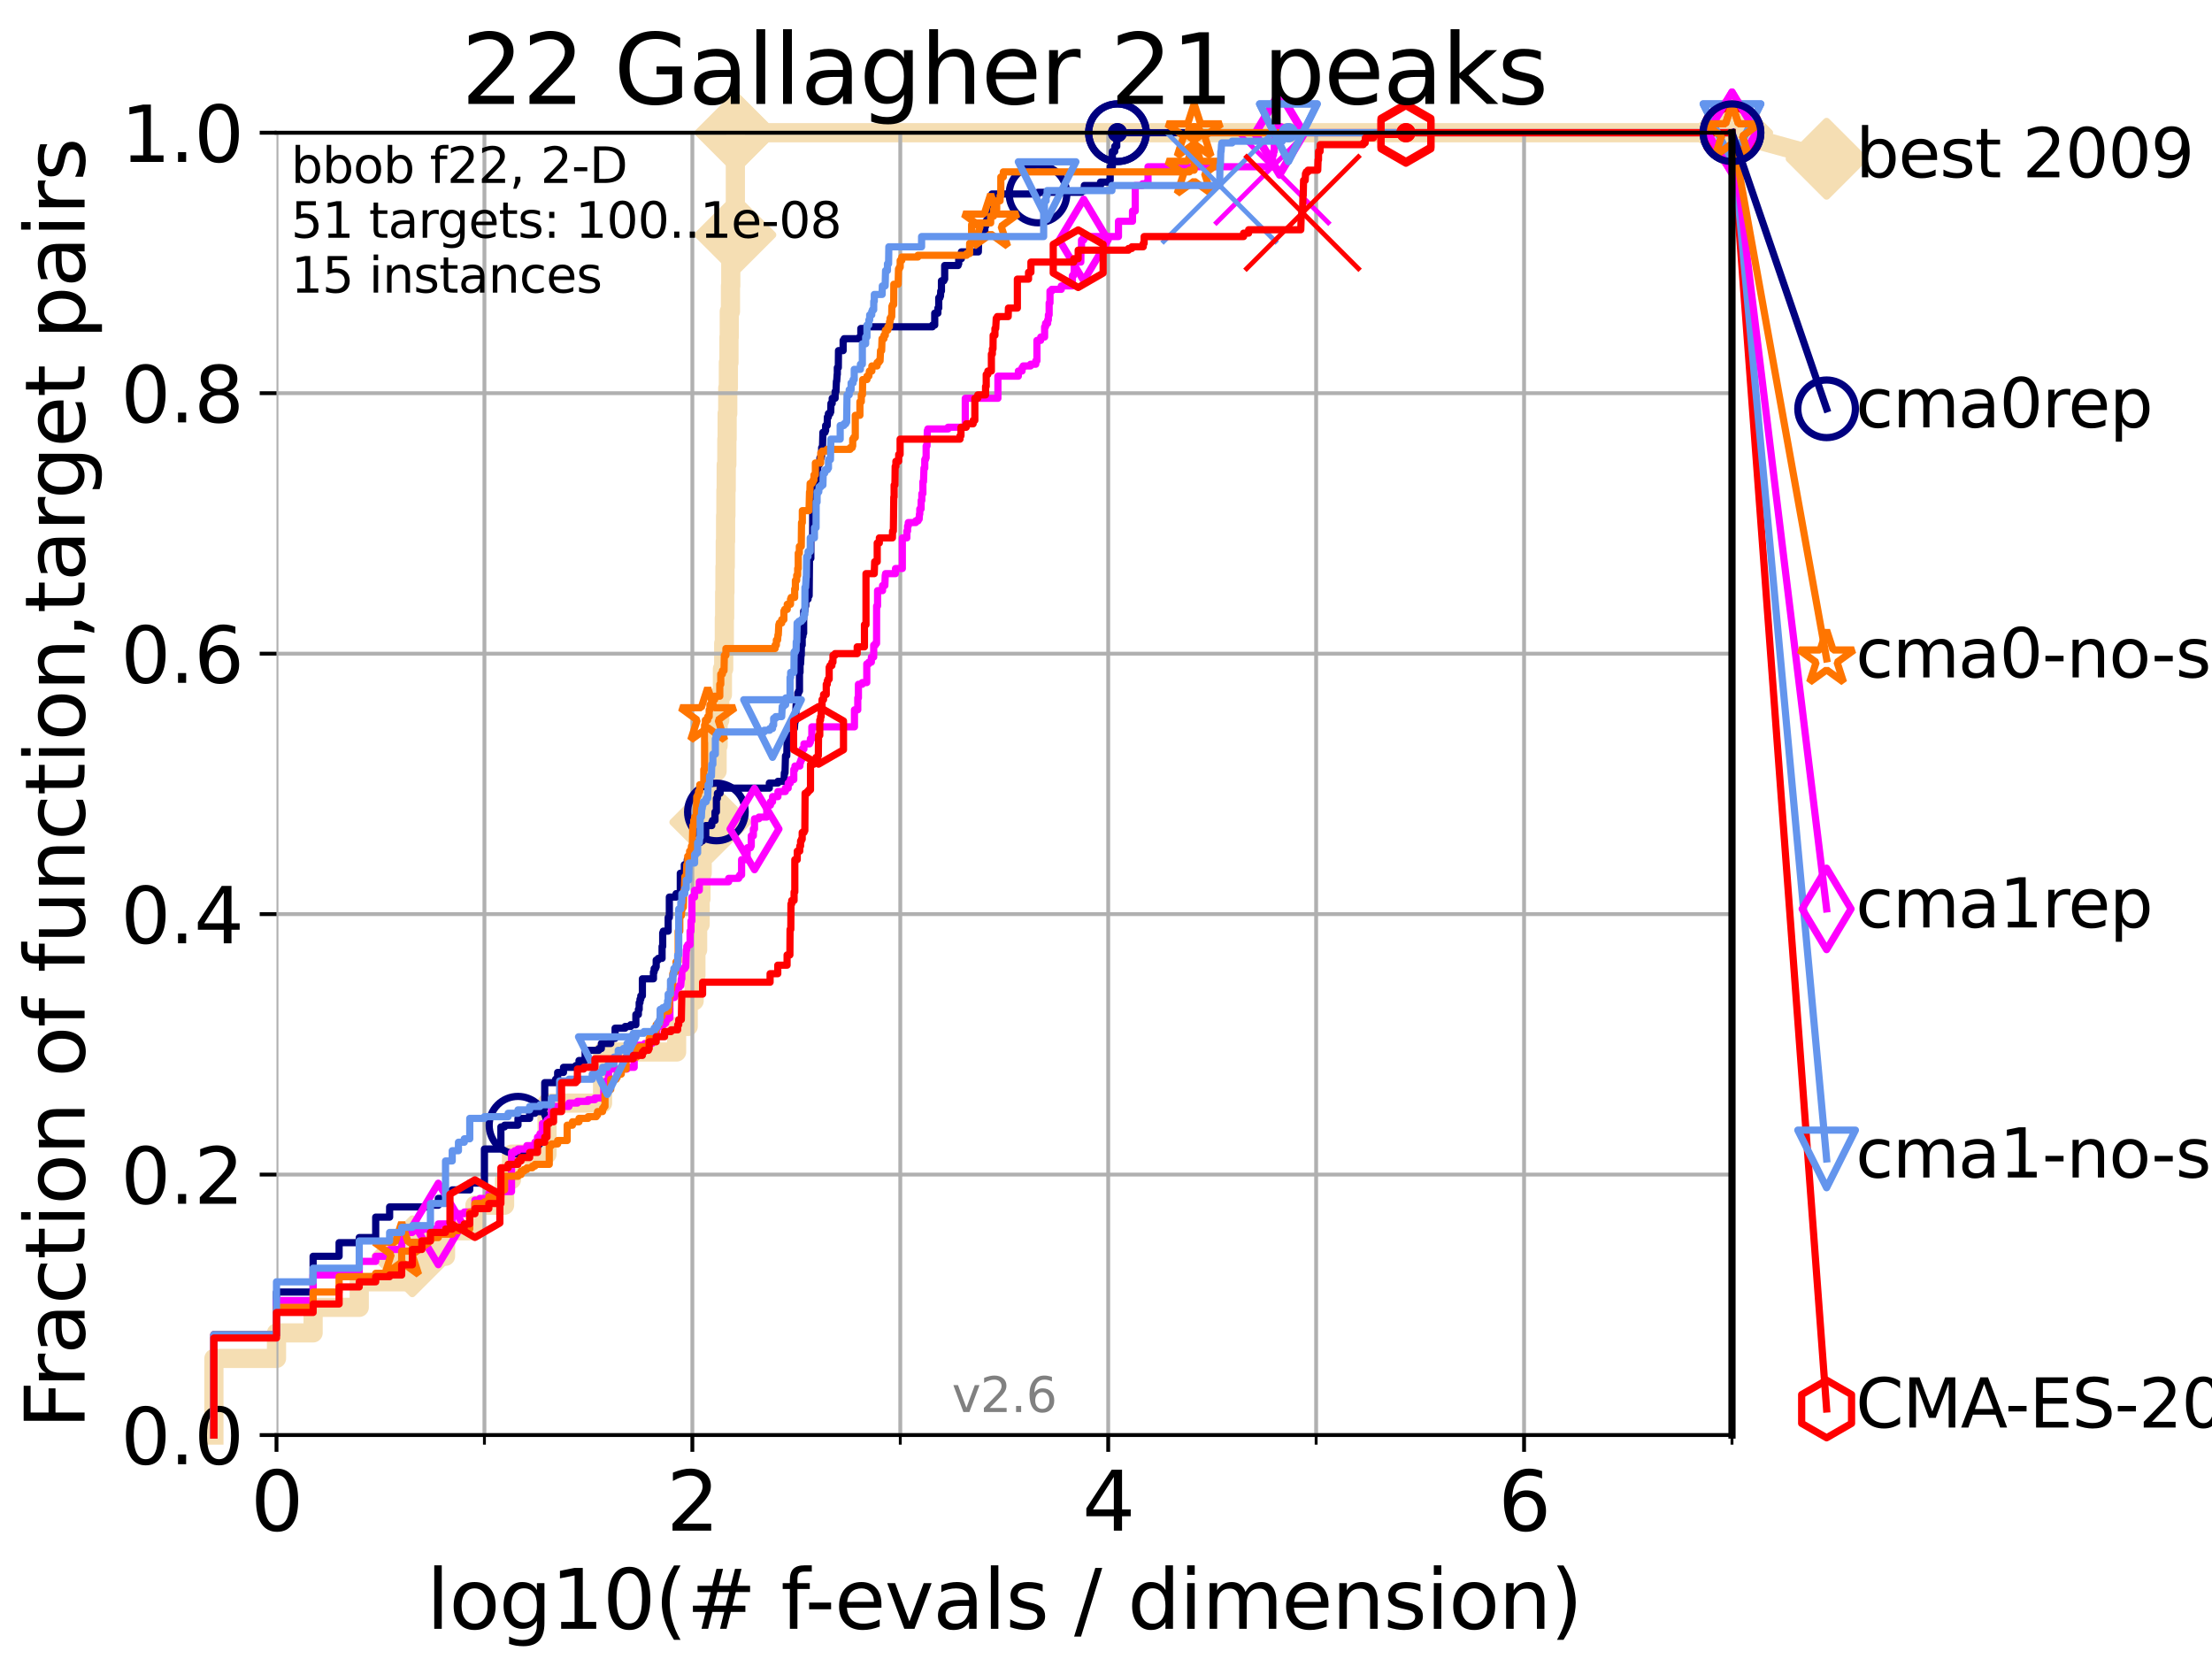 <?xml version="1.0" encoding="utf-8" standalone="no"?>
<!DOCTYPE svg PUBLIC "-//W3C//DTD SVG 1.1//EN"
  "http://www.w3.org/Graphics/SVG/1.1/DTD/svg11.dtd">
<svg xmlns:xlink="http://www.w3.org/1999/xlink" width="460.8pt" height="345.6pt" viewBox="0 0 460.8 345.6" xmlns="http://www.w3.org/2000/svg" version="1.1">
 <defs>
  <style type="text/css">*{stroke-linejoin: round; stroke-linecap: butt}</style>
 </defs>
 <g id="figure_1">
  <g id="patch_1">
   <path d="M 0 345.6 
L 460.8 345.6 
L 460.8 0 
L 0 0 
z
" style="fill: #ffffff"/>
  </g>
  <g id="axes_1">
   <g id="patch_2">
    <path d="M 57.6 298.944 
L 360.806 298.944 
L 360.806 27.648 
L 57.6 27.648 
z
" style="fill: #ffffff"/>
   </g>
   <g id="line2d_1">
    <path d="M 44.561 298.944 
L 44.561 282.985 
L 57.6 282.985 
L 57.6 277.666 
L 65.227 277.666 
L 65.227 272.346 
L 74.837 272.346 
L 74.837 267.027 
L 85.894 267.027 
L 85.894 261.707 
L 92.812 261.707 
L 92.812 256.388 
L 98.933 256.388 
L 98.933 251.068 
L 105.113 251.068 
L 105.113 245.749 
L 106.561 245.749 
L 106.561 240.429 
L 113.954 240.429 
L 113.954 229.79 
L 125.527 229.79 
L 125.527 219.151 
L 140.951 219.151 
L 140.951 213.832 
L 143.364 213.832 
L 143.364 208.512 
L 144.603 208.512 
L 144.603 203.192 
L 144.968 203.192 
L 144.968 197.873 
L 145.327 197.873 
L 145.327 192.553 
L 145.852 192.553 
L 145.852 187.234 
L 146.023 187.234 
L 146.023 181.914 
L 146.278 181.914 
L 146.278 176.595 
L 147.66 176.595 
L 147.66 171.275 
L 147.971 171.275 
L 147.971 165.956 
L 148.353 165.956 
L 148.353 160.636 
L 149.382 160.636 
L 149.382 155.317 
L 149.595 155.317 
L 149.595 149.997 
L 149.945 149.997 
L 149.945 144.678 
L 150.493 144.678 
L 150.493 139.358 
L 150.76 139.358 
L 150.76 134.039 
L 150.893 134.039 
L 150.893 128.719 
L 150.959 128.719 
L 150.959 123.4 
L 151.024 123.4 
L 151.024 118.08 
L 151.09 118.08 
L 151.09 112.76 
L 151.155 112.76 
L 151.155 107.441 
L 151.22 107.441 
L 151.22 102.121 
L 151.285 102.121 
L 151.285 96.802 
L 151.414 96.802 
L 151.414 91.482 
L 151.478 91.482 
L 151.478 86.163 
L 151.605 86.163 
L 151.605 80.843 
L 151.732 80.843 
L 151.732 75.524 
L 151.858 75.524 
L 151.858 70.204 
L 151.92 70.204 
L 151.92 64.885 
L 152.169 64.885 
L 152.169 59.565 
L 152.23 59.565 
L 152.23 48.926 
L 153.189 48.926 
L 153.189 32.968 
L 153.247 32.968 
L 153.247 27.648 
L 360.806 27.648 
" style="fill: none; stroke: #f5deb3; stroke-width: 4; stroke-linecap: square"/>
   </g>
   <g id="line2d_2">
    <defs>
     <path id="m6b25291f04" d="M -0 7.778 
L 7.778 0 
L 0 -7.778 
L -7.778 -0 
z
" style="stroke: #f5deb3; stroke-width: 1.5; stroke-linejoin: miter"/>
    </defs>
    <g>
     <use xlink:href="#m6b25291f04" x="85.894" y="261.707" style="fill: #f5deb3; stroke: #f5deb3; stroke-width: 1.5; stroke-linejoin: miter"/>
     <use xlink:href="#m6b25291f04" x="147.971" y="171.275" style="fill: #f5deb3; stroke: #f5deb3; stroke-width: 1.5; stroke-linejoin: miter"/>
     <use xlink:href="#m6b25291f04" x="153.189" y="48.926" style="fill: #f5deb3; stroke: #f5deb3; stroke-width: 1.5; stroke-linejoin: miter"/>
     <use xlink:href="#m6b25291f04" x="153.247" y="27.648" style="fill: #f5deb3; stroke: #f5deb3; stroke-width: 1.5; stroke-linejoin: miter"/>
     <use xlink:href="#m6b25291f04" x="153.247" y="27.648" style="fill: #f5deb3; stroke: #f5deb3; stroke-width: 1.5; stroke-linejoin: miter"/>
     <use xlink:href="#m6b25291f04" x="360.806" y="27.648" style="fill: #f5deb3; stroke: #f5deb3; stroke-width: 1.5; stroke-linejoin: miter"/>
    </g>
   </g>
   <g id="line2d_3">
    <path style="fill: none; stroke: #f5deb3; stroke-width: 4; stroke-linecap: square"/>
    <g/>
   </g>
   <g id="line2d_4">
    <path d="M 360.806 27.648 
L 380.515 33.074 
" style="fill: none; stroke: #f5deb3; stroke-width: 4; stroke-linecap: square"/>
    <g>
     <use xlink:href="#m6b25291f04" x="360.806" y="27.648" style="fill: #f5deb3; stroke: #f5deb3; stroke-width: 1.5; stroke-linejoin: miter"/>
     <use xlink:href="#m6b25291f04" x="380.515" y="33.074" style="fill: #f5deb3; stroke: #f5deb3; stroke-width: 1.5; stroke-linejoin: miter"/>
    </g>
   </g>
   <g id="matplotlib.axis_1">
    <g id="xtick_1">
     <g id="line2d_5">
      <path d="M 57.6 298.944 
L 57.6 27.648 
" clip-path="url(#p95d652c6c8)" style="fill: none; stroke: #b0b0b0; stroke-width: 0.8; stroke-linecap: square"/>
     </g>
     <g id="line2d_6">
      <defs>
       <path id="m931012f034" d="M 0 0 
L 0 3.5 
" style="stroke: #000000; stroke-width: 0.8"/>
      </defs>
      <g>
       <use xlink:href="#m931012f034" x="57.6" y="298.944" style="stroke: #000000; stroke-width: 0.8"/>
      </g>
     </g>
     <g id="text_1">
      <!-- 0 -->
      <g transform="translate(52.192 318.861)scale(0.17 -0.17)">
       <defs>
        <path id="DejaVuSans-30" d="M 2034 4250 
Q 1547 4250 1301 3770 
Q 1056 3291 1056 2328 
Q 1056 1369 1301 889 
Q 1547 409 2034 409 
Q 2525 409 2770 889 
Q 3016 1369 3016 2328 
Q 3016 3291 2770 3770 
Q 2525 4250 2034 4250 
z
M 2034 4750 
Q 2819 4750 3233 4129 
Q 3647 3509 3647 2328 
Q 3647 1150 3233 529 
Q 2819 -91 2034 -91 
Q 1250 -91 836 529 
Q 422 1150 422 2328 
Q 422 3509 836 4129 
Q 1250 4750 2034 4750 
z
" transform="scale(0.016)"/>
       </defs>
       <use xlink:href="#DejaVuSans-30"/>
      </g>
     </g>
    </g>
    <g id="xtick_2">
     <g id="line2d_7">
      <path d="M 144.23 298.944 
L 144.23 27.648 
" clip-path="url(#p95d652c6c8)" style="fill: none; stroke: #b0b0b0; stroke-width: 0.8; stroke-linecap: square"/>
     </g>
     <g id="line2d_8">
      <g>
       <use xlink:href="#m931012f034" x="144.23" y="298.944" style="stroke: #000000; stroke-width: 0.8"/>
      </g>
     </g>
     <g id="text_2">
      <!-- 2 -->
      <g transform="translate(138.822 318.861)scale(0.17 -0.17)">
       <defs>
        <path id="DejaVuSans-32" d="M 1228 531 
L 3431 531 
L 3431 0 
L 469 0 
L 469 531 
Q 828 903 1448 1529 
Q 2069 2156 2228 2338 
Q 2531 2678 2651 2914 
Q 2772 3150 2772 3378 
Q 2772 3750 2511 3984 
Q 2250 4219 1831 4219 
Q 1534 4219 1204 4116 
Q 875 4013 500 3803 
L 500 4441 
Q 881 4594 1212 4672 
Q 1544 4750 1819 4750 
Q 2544 4750 2975 4387 
Q 3406 4025 3406 3419 
Q 3406 3131 3298 2873 
Q 3191 2616 2906 2266 
Q 2828 2175 2409 1742 
Q 1991 1309 1228 531 
z
" transform="scale(0.016)"/>
       </defs>
       <use xlink:href="#DejaVuSans-32"/>
      </g>
     </g>
    </g>
    <g id="xtick_3">
     <g id="line2d_9">
      <path d="M 230.861 298.944 
L 230.861 27.648 
" clip-path="url(#p95d652c6c8)" style="fill: none; stroke: #b0b0b0; stroke-width: 0.8; stroke-linecap: square"/>
     </g>
     <g id="line2d_10">
      <g>
       <use xlink:href="#m931012f034" x="230.861" y="298.944" style="stroke: #000000; stroke-width: 0.8"/>
      </g>
     </g>
     <g id="text_3">
      <!-- 4 -->
      <g transform="translate(225.453 318.861)scale(0.17 -0.17)">
       <defs>
        <path id="DejaVuSans-34" d="M 2419 4116 
L 825 1625 
L 2419 1625 
L 2419 4116 
z
M 2253 4666 
L 3047 4666 
L 3047 1625 
L 3713 1625 
L 3713 1100 
L 3047 1100 
L 3047 0 
L 2419 0 
L 2419 1100 
L 313 1100 
L 313 1709 
L 2253 4666 
z
" transform="scale(0.016)"/>
       </defs>
       <use xlink:href="#DejaVuSans-34"/>
      </g>
     </g>
    </g>
    <g id="xtick_4">
     <g id="line2d_11">
      <path d="M 317.491 298.944 
L 317.491 27.648 
" clip-path="url(#p95d652c6c8)" style="fill: none; stroke: #b0b0b0; stroke-width: 0.8; stroke-linecap: square"/>
     </g>
     <g id="line2d_12">
      <g>
       <use xlink:href="#m931012f034" x="317.491" y="298.944" style="stroke: #000000; stroke-width: 0.8"/>
      </g>
     </g>
     <g id="text_4">
      <!-- 6 -->
      <g transform="translate(312.083 318.861)scale(0.17 -0.17)">
       <defs>
        <path id="DejaVuSans-36" d="M 2113 2584 
Q 1688 2584 1439 2293 
Q 1191 2003 1191 1497 
Q 1191 994 1439 701 
Q 1688 409 2113 409 
Q 2538 409 2786 701 
Q 3034 994 3034 1497 
Q 3034 2003 2786 2293 
Q 2538 2584 2113 2584 
z
M 3366 4563 
L 3366 3988 
Q 3128 4100 2886 4159 
Q 2644 4219 2406 4219 
Q 1781 4219 1451 3797 
Q 1122 3375 1075 2522 
Q 1259 2794 1537 2939 
Q 1816 3084 2150 3084 
Q 2853 3084 3261 2657 
Q 3669 2231 3669 1497 
Q 3669 778 3244 343 
Q 2819 -91 2113 -91 
Q 1303 -91 875 529 
Q 447 1150 447 2328 
Q 447 3434 972 4092 
Q 1497 4750 2381 4750 
Q 2619 4750 2861 4703 
Q 3103 4656 3366 4563 
z
" transform="scale(0.016)"/>
       </defs>
       <use xlink:href="#DejaVuSans-36"/>
      </g>
     </g>
    </g>
    <g id="xtick_5">
     <g id="line2d_13">
      <path d="M 100.915 298.944 
L 100.915 27.648 
" clip-path="url(#p95d652c6c8)" style="fill: none; stroke: #b0b0b0; stroke-width: 0.8; stroke-linecap: square"/>
     </g>
     <g id="line2d_14">
      <defs>
       <path id="m2b5e1ca7a9" d="M 0 0 
L 0 2 
" style="stroke: #000000; stroke-width: 0.6"/>
      </defs>
      <g>
       <use xlink:href="#m2b5e1ca7a9" x="100.915" y="298.944" style="stroke: #000000; stroke-width: 0.6"/>
      </g>
     </g>
    </g>
    <g id="xtick_6">
     <g id="line2d_15">
      <path d="M 187.546 298.944 
L 187.546 27.648 
" clip-path="url(#p95d652c6c8)" style="fill: none; stroke: #b0b0b0; stroke-width: 0.8; stroke-linecap: square"/>
     </g>
     <g id="line2d_16">
      <g>
       <use xlink:href="#m2b5e1ca7a9" x="187.546" y="298.944" style="stroke: #000000; stroke-width: 0.6"/>
      </g>
     </g>
    </g>
    <g id="xtick_7">
     <g id="line2d_17">
      <path d="M 274.176 298.944 
L 274.176 27.648 
" clip-path="url(#p95d652c6c8)" style="fill: none; stroke: #b0b0b0; stroke-width: 0.8; stroke-linecap: square"/>
     </g>
     <g id="line2d_18">
      <g>
       <use xlink:href="#m2b5e1ca7a9" x="274.176" y="298.944" style="stroke: #000000; stroke-width: 0.6"/>
      </g>
     </g>
    </g>
    <g id="xtick_8">
     <g id="line2d_19">
      <path d="M 360.806 298.944 
L 360.806 27.648 
" clip-path="url(#p95d652c6c8)" style="fill: none; stroke: #b0b0b0; stroke-width: 0.8; stroke-linecap: square"/>
     </g>
     <g id="line2d_20">
      <g>
       <use xlink:href="#m2b5e1ca7a9" x="360.806" y="298.944" style="stroke: #000000; stroke-width: 0.6"/>
      </g>
     </g>
    </g>
    <g id="text_5">
     <!-- log10(# f-evals / dimension) -->
     <g transform="translate(88.823 339.314)scale(0.17 -0.17)">
      <defs>
       <path id="DejaVuSans-6c" d="M 603 4863 
L 1178 4863 
L 1178 0 
L 603 0 
L 603 4863 
z
" transform="scale(0.016)"/>
       <path id="DejaVuSans-6f" d="M 1959 3097 
Q 1497 3097 1228 2736 
Q 959 2375 959 1747 
Q 959 1119 1226 758 
Q 1494 397 1959 397 
Q 2419 397 2687 759 
Q 2956 1122 2956 1747 
Q 2956 2369 2687 2733 
Q 2419 3097 1959 3097 
z
M 1959 3584 
Q 2709 3584 3137 3096 
Q 3566 2609 3566 1747 
Q 3566 888 3137 398 
Q 2709 -91 1959 -91 
Q 1206 -91 779 398 
Q 353 888 353 1747 
Q 353 2609 779 3096 
Q 1206 3584 1959 3584 
z
" transform="scale(0.016)"/>
       <path id="DejaVuSans-67" d="M 2906 1791 
Q 2906 2416 2648 2759 
Q 2391 3103 1925 3103 
Q 1463 3103 1205 2759 
Q 947 2416 947 1791 
Q 947 1169 1205 825 
Q 1463 481 1925 481 
Q 2391 481 2648 825 
Q 2906 1169 2906 1791 
z
M 3481 434 
Q 3481 -459 3084 -895 
Q 2688 -1331 1869 -1331 
Q 1566 -1331 1297 -1286 
Q 1028 -1241 775 -1147 
L 775 -588 
Q 1028 -725 1275 -790 
Q 1522 -856 1778 -856 
Q 2344 -856 2625 -561 
Q 2906 -266 2906 331 
L 2906 616 
Q 2728 306 2450 153 
Q 2172 0 1784 0 
Q 1141 0 747 490 
Q 353 981 353 1791 
Q 353 2603 747 3093 
Q 1141 3584 1784 3584 
Q 2172 3584 2450 3431 
Q 2728 3278 2906 2969 
L 2906 3500 
L 3481 3500 
L 3481 434 
z
" transform="scale(0.016)"/>
       <path id="DejaVuSans-31" d="M 794 531 
L 1825 531 
L 1825 4091 
L 703 3866 
L 703 4441 
L 1819 4666 
L 2450 4666 
L 2450 531 
L 3481 531 
L 3481 0 
L 794 0 
L 794 531 
z
" transform="scale(0.016)"/>
       <path id="DejaVuSans-28" d="M 1984 4856 
Q 1566 4138 1362 3434 
Q 1159 2731 1159 2009 
Q 1159 1288 1364 580 
Q 1569 -128 1984 -844 
L 1484 -844 
Q 1016 -109 783 600 
Q 550 1309 550 2009 
Q 550 2706 781 3412 
Q 1013 4119 1484 4856 
L 1984 4856 
z
" transform="scale(0.016)"/>
       <path id="DejaVuSans-23" d="M 3272 2816 
L 2363 2816 
L 2100 1772 
L 3016 1772 
L 3272 2816 
z
M 2803 4594 
L 2478 3297 
L 3391 3297 
L 3719 4594 
L 4219 4594 
L 3897 3297 
L 4872 3297 
L 4872 2816 
L 3775 2816 
L 3519 1772 
L 4513 1772 
L 4513 1294 
L 3397 1294 
L 3072 0 
L 2572 0 
L 2894 1294 
L 1978 1294 
L 1656 0 
L 1153 0 
L 1478 1294 
L 494 1294 
L 494 1772 
L 1594 1772 
L 1856 2816 
L 850 2816 
L 850 3297 
L 1978 3297 
L 2297 4594 
L 2803 4594 
z
" transform="scale(0.016)"/>
       <path id="DejaVuSans-20" transform="scale(0.016)"/>
       <path id="DejaVuSans-66" d="M 2375 4863 
L 2375 4384 
L 1825 4384 
Q 1516 4384 1395 4259 
Q 1275 4134 1275 3809 
L 1275 3500 
L 2222 3500 
L 2222 3053 
L 1275 3053 
L 1275 0 
L 697 0 
L 697 3053 
L 147 3053 
L 147 3500 
L 697 3500 
L 697 3744 
Q 697 4328 969 4595 
Q 1241 4863 1831 4863 
L 2375 4863 
z
" transform="scale(0.016)"/>
       <path id="DejaVuSans-2d" d="M 313 2009 
L 1997 2009 
L 1997 1497 
L 313 1497 
L 313 2009 
z
" transform="scale(0.016)"/>
       <path id="DejaVuSans-65" d="M 3597 1894 
L 3597 1613 
L 953 1613 
Q 991 1019 1311 708 
Q 1631 397 2203 397 
Q 2534 397 2845 478 
Q 3156 559 3463 722 
L 3463 178 
Q 3153 47 2828 -22 
Q 2503 -91 2169 -91 
Q 1331 -91 842 396 
Q 353 884 353 1716 
Q 353 2575 817 3079 
Q 1281 3584 2069 3584 
Q 2775 3584 3186 3129 
Q 3597 2675 3597 1894 
z
M 3022 2063 
Q 3016 2534 2758 2815 
Q 2500 3097 2075 3097 
Q 1594 3097 1305 2825 
Q 1016 2553 972 2059 
L 3022 2063 
z
" transform="scale(0.016)"/>
       <path id="DejaVuSans-76" d="M 191 3500 
L 800 3500 
L 1894 563 
L 2988 3500 
L 3597 3500 
L 2284 0 
L 1503 0 
L 191 3500 
z
" transform="scale(0.016)"/>
       <path id="DejaVuSans-61" d="M 2194 1759 
Q 1497 1759 1228 1600 
Q 959 1441 959 1056 
Q 959 750 1161 570 
Q 1363 391 1709 391 
Q 2188 391 2477 730 
Q 2766 1069 2766 1631 
L 2766 1759 
L 2194 1759 
z
M 3341 1997 
L 3341 0 
L 2766 0 
L 2766 531 
Q 2569 213 2275 61 
Q 1981 -91 1556 -91 
Q 1019 -91 701 211 
Q 384 513 384 1019 
Q 384 1609 779 1909 
Q 1175 2209 1959 2209 
L 2766 2209 
L 2766 2266 
Q 2766 2663 2505 2880 
Q 2244 3097 1772 3097 
Q 1472 3097 1187 3025 
Q 903 2953 641 2809 
L 641 3341 
Q 956 3463 1253 3523 
Q 1550 3584 1831 3584 
Q 2591 3584 2966 3190 
Q 3341 2797 3341 1997 
z
" transform="scale(0.016)"/>
       <path id="DejaVuSans-73" d="M 2834 3397 
L 2834 2853 
Q 2591 2978 2328 3040 
Q 2066 3103 1784 3103 
Q 1356 3103 1142 2972 
Q 928 2841 928 2578 
Q 928 2378 1081 2264 
Q 1234 2150 1697 2047 
L 1894 2003 
Q 2506 1872 2764 1633 
Q 3022 1394 3022 966 
Q 3022 478 2636 193 
Q 2250 -91 1575 -91 
Q 1294 -91 989 -36 
Q 684 19 347 128 
L 347 722 
Q 666 556 975 473 
Q 1284 391 1588 391 
Q 1994 391 2212 530 
Q 2431 669 2431 922 
Q 2431 1156 2273 1281 
Q 2116 1406 1581 1522 
L 1381 1569 
Q 847 1681 609 1914 
Q 372 2147 372 2553 
Q 372 3047 722 3315 
Q 1072 3584 1716 3584 
Q 2034 3584 2315 3537 
Q 2597 3491 2834 3397 
z
" transform="scale(0.016)"/>
       <path id="DejaVuSans-2f" d="M 1625 4666 
L 2156 4666 
L 531 -594 
L 0 -594 
L 1625 4666 
z
" transform="scale(0.016)"/>
       <path id="DejaVuSans-64" d="M 2906 2969 
L 2906 4863 
L 3481 4863 
L 3481 0 
L 2906 0 
L 2906 525 
Q 2725 213 2448 61 
Q 2172 -91 1784 -91 
Q 1150 -91 751 415 
Q 353 922 353 1747 
Q 353 2572 751 3078 
Q 1150 3584 1784 3584 
Q 2172 3584 2448 3432 
Q 2725 3281 2906 2969 
z
M 947 1747 
Q 947 1113 1208 752 
Q 1469 391 1925 391 
Q 2381 391 2643 752 
Q 2906 1113 2906 1747 
Q 2906 2381 2643 2742 
Q 2381 3103 1925 3103 
Q 1469 3103 1208 2742 
Q 947 2381 947 1747 
z
" transform="scale(0.016)"/>
       <path id="DejaVuSans-69" d="M 603 3500 
L 1178 3500 
L 1178 0 
L 603 0 
L 603 3500 
z
M 603 4863 
L 1178 4863 
L 1178 4134 
L 603 4134 
L 603 4863 
z
" transform="scale(0.016)"/>
       <path id="DejaVuSans-6d" d="M 3328 2828 
Q 3544 3216 3844 3400 
Q 4144 3584 4550 3584 
Q 5097 3584 5394 3201 
Q 5691 2819 5691 2113 
L 5691 0 
L 5113 0 
L 5113 2094 
Q 5113 2597 4934 2840 
Q 4756 3084 4391 3084 
Q 3944 3084 3684 2787 
Q 3425 2491 3425 1978 
L 3425 0 
L 2847 0 
L 2847 2094 
Q 2847 2600 2669 2842 
Q 2491 3084 2119 3084 
Q 1678 3084 1418 2786 
Q 1159 2488 1159 1978 
L 1159 0 
L 581 0 
L 581 3500 
L 1159 3500 
L 1159 2956 
Q 1356 3278 1631 3431 
Q 1906 3584 2284 3584 
Q 2666 3584 2933 3390 
Q 3200 3197 3328 2828 
z
" transform="scale(0.016)"/>
       <path id="DejaVuSans-6e" d="M 3513 2113 
L 3513 0 
L 2938 0 
L 2938 2094 
Q 2938 2591 2744 2837 
Q 2550 3084 2163 3084 
Q 1697 3084 1428 2787 
Q 1159 2491 1159 1978 
L 1159 0 
L 581 0 
L 581 3500 
L 1159 3500 
L 1159 2956 
Q 1366 3272 1645 3428 
Q 1925 3584 2291 3584 
Q 2894 3584 3203 3211 
Q 3513 2838 3513 2113 
z
" transform="scale(0.016)"/>
       <path id="DejaVuSans-29" d="M 513 4856 
L 1013 4856 
Q 1481 4119 1714 3412 
Q 1947 2706 1947 2009 
Q 1947 1309 1714 600 
Q 1481 -109 1013 -844 
L 513 -844 
Q 928 -128 1133 580 
Q 1338 1288 1338 2009 
Q 1338 2731 1133 3434 
Q 928 4138 513 4856 
z
" transform="scale(0.016)"/>
      </defs>
      <use xlink:href="#DejaVuSans-6c"/>
      <use xlink:href="#DejaVuSans-6f" x="27.783"/>
      <use xlink:href="#DejaVuSans-67" x="88.965"/>
      <use xlink:href="#DejaVuSans-31" x="152.441"/>
      <use xlink:href="#DejaVuSans-30" x="216.064"/>
      <use xlink:href="#DejaVuSans-28" x="279.688"/>
      <use xlink:href="#DejaVuSans-23" x="318.701"/>
      <use xlink:href="#DejaVuSans-20" x="402.49"/>
      <use xlink:href="#DejaVuSans-66" x="434.277"/>
      <use xlink:href="#DejaVuSans-2d" x="463.982"/>
      <use xlink:href="#DejaVuSans-65" x="500.066"/>
      <use xlink:href="#DejaVuSans-76" x="561.59"/>
      <use xlink:href="#DejaVuSans-61" x="620.77"/>
      <use xlink:href="#DejaVuSans-6c" x="682.049"/>
      <use xlink:href="#DejaVuSans-73" x="709.832"/>
      <use xlink:href="#DejaVuSans-20" x="761.932"/>
      <use xlink:href="#DejaVuSans-2f" x="793.719"/>
      <use xlink:href="#DejaVuSans-20" x="827.41"/>
      <use xlink:href="#DejaVuSans-64" x="859.197"/>
      <use xlink:href="#DejaVuSans-69" x="922.674"/>
      <use xlink:href="#DejaVuSans-6d" x="950.457"/>
      <use xlink:href="#DejaVuSans-65" x="1047.869"/>
      <use xlink:href="#DejaVuSans-6e" x="1109.393"/>
      <use xlink:href="#DejaVuSans-73" x="1172.771"/>
      <use xlink:href="#DejaVuSans-69" x="1224.871"/>
      <use xlink:href="#DejaVuSans-6f" x="1252.654"/>
      <use xlink:href="#DejaVuSans-6e" x="1313.836"/>
      <use xlink:href="#DejaVuSans-29" x="1377.215"/>
     </g>
    </g>
   </g>
   <g id="matplotlib.axis_2">
    <g id="ytick_1">
     <g id="line2d_21">
      <path d="M 57.6 298.944 
L 360.806 298.944 
" clip-path="url(#p95d652c6c8)" style="fill: none; stroke: #b0b0b0; stroke-width: 0.8; stroke-linecap: square"/>
     </g>
     <g id="line2d_22">
      <defs>
       <path id="me6fa5666b5" d="M 0 0 
L -3.5 0 
" style="stroke: #000000; stroke-width: 0.8"/>
      </defs>
      <g>
       <use xlink:href="#me6fa5666b5" x="57.6" y="298.944" style="stroke: #000000; stroke-width: 0.8"/>
      </g>
     </g>
     <g id="text_6">
      <!-- 0.0 -->
      <g transform="translate(25.155 305.023)scale(0.16 -0.16)">
       <defs>
        <path id="DejaVuSans-2e" d="M 684 794 
L 1344 794 
L 1344 0 
L 684 0 
L 684 794 
z
" transform="scale(0.016)"/>
       </defs>
       <use xlink:href="#DejaVuSans-30"/>
       <use xlink:href="#DejaVuSans-2e" x="63.623"/>
       <use xlink:href="#DejaVuSans-30" x="95.41"/>
      </g>
     </g>
    </g>
    <g id="ytick_2">
     <g id="line2d_23">
      <path d="M 57.6 244.685 
L 360.806 244.685 
" clip-path="url(#p95d652c6c8)" style="fill: none; stroke: #b0b0b0; stroke-width: 0.8; stroke-linecap: square"/>
     </g>
     <g id="line2d_24">
      <g>
       <use xlink:href="#me6fa5666b5" x="57.6" y="244.685" style="stroke: #000000; stroke-width: 0.8"/>
      </g>
     </g>
     <g id="text_7">
      <!-- 0.2 -->
      <g transform="translate(25.155 250.764)scale(0.16 -0.16)">
       <use xlink:href="#DejaVuSans-30"/>
       <use xlink:href="#DejaVuSans-2e" x="63.623"/>
       <use xlink:href="#DejaVuSans-32" x="95.41"/>
      </g>
     </g>
    </g>
    <g id="ytick_3">
     <g id="line2d_25">
      <path d="M 57.6 190.426 
L 360.806 190.426 
" clip-path="url(#p95d652c6c8)" style="fill: none; stroke: #b0b0b0; stroke-width: 0.8; stroke-linecap: square"/>
     </g>
     <g id="line2d_26">
      <g>
       <use xlink:href="#me6fa5666b5" x="57.6" y="190.426" style="stroke: #000000; stroke-width: 0.8"/>
      </g>
     </g>
     <g id="text_8">
      <!-- 0.4 -->
      <g transform="translate(25.155 196.504)scale(0.16 -0.16)">
       <use xlink:href="#DejaVuSans-30"/>
       <use xlink:href="#DejaVuSans-2e" x="63.623"/>
       <use xlink:href="#DejaVuSans-34" x="95.41"/>
      </g>
     </g>
    </g>
    <g id="ytick_4">
     <g id="line2d_27">
      <path d="M 57.6 136.166 
L 360.806 136.166 
" clip-path="url(#p95d652c6c8)" style="fill: none; stroke: #b0b0b0; stroke-width: 0.8; stroke-linecap: square"/>
     </g>
     <g id="line2d_28">
      <g>
       <use xlink:href="#me6fa5666b5" x="57.6" y="136.166" style="stroke: #000000; stroke-width: 0.8"/>
      </g>
     </g>
     <g id="text_9">
      <!-- 0.6 -->
      <g transform="translate(25.155 142.245)scale(0.16 -0.16)">
       <use xlink:href="#DejaVuSans-30"/>
       <use xlink:href="#DejaVuSans-2e" x="63.623"/>
       <use xlink:href="#DejaVuSans-36" x="95.41"/>
      </g>
     </g>
    </g>
    <g id="ytick_5">
     <g id="line2d_29">
      <path d="M 57.6 81.907 
L 360.806 81.907 
" clip-path="url(#p95d652c6c8)" style="fill: none; stroke: #b0b0b0; stroke-width: 0.8; stroke-linecap: square"/>
     </g>
     <g id="line2d_30">
      <g>
       <use xlink:href="#me6fa5666b5" x="57.6" y="81.907" style="stroke: #000000; stroke-width: 0.8"/>
      </g>
     </g>
     <g id="text_10">
      <!-- 0.8 -->
      <g transform="translate(25.155 87.986)scale(0.16 -0.16)">
       <defs>
        <path id="DejaVuSans-38" d="M 2034 2216 
Q 1584 2216 1326 1975 
Q 1069 1734 1069 1313 
Q 1069 891 1326 650 
Q 1584 409 2034 409 
Q 2484 409 2743 651 
Q 3003 894 3003 1313 
Q 3003 1734 2745 1975 
Q 2488 2216 2034 2216 
z
M 1403 2484 
Q 997 2584 770 2862 
Q 544 3141 544 3541 
Q 544 4100 942 4425 
Q 1341 4750 2034 4750 
Q 2731 4750 3128 4425 
Q 3525 4100 3525 3541 
Q 3525 3141 3298 2862 
Q 3072 2584 2669 2484 
Q 3125 2378 3379 2068 
Q 3634 1759 3634 1313 
Q 3634 634 3220 271 
Q 2806 -91 2034 -91 
Q 1263 -91 848 271 
Q 434 634 434 1313 
Q 434 1759 690 2068 
Q 947 2378 1403 2484 
z
M 1172 3481 
Q 1172 3119 1398 2916 
Q 1625 2713 2034 2713 
Q 2441 2713 2670 2916 
Q 2900 3119 2900 3481 
Q 2900 3844 2670 4047 
Q 2441 4250 2034 4250 
Q 1625 4250 1398 4047 
Q 1172 3844 1172 3481 
z
" transform="scale(0.016)"/>
       </defs>
       <use xlink:href="#DejaVuSans-30"/>
       <use xlink:href="#DejaVuSans-2e" x="63.623"/>
       <use xlink:href="#DejaVuSans-38" x="95.41"/>
      </g>
     </g>
    </g>
    <g id="ytick_6">
     <g id="line2d_31">
      <path d="M 57.6 27.648 
L 360.806 27.648 
" clip-path="url(#p95d652c6c8)" style="fill: none; stroke: #b0b0b0; stroke-width: 0.8; stroke-linecap: square"/>
     </g>
     <g id="line2d_32">
      <g>
       <use xlink:href="#me6fa5666b5" x="57.6" y="27.648" style="stroke: #000000; stroke-width: 0.8"/>
      </g>
     </g>
     <g id="text_11">
      <!-- 1.0 -->
      <g transform="translate(25.155 33.727)scale(0.16 -0.16)">
       <use xlink:href="#DejaVuSans-31"/>
       <use xlink:href="#DejaVuSans-2e" x="63.623"/>
       <use xlink:href="#DejaVuSans-30" x="95.41"/>
      </g>
     </g>
    </g>
    <g id="text_12">
     <!-- Fraction of function,target pairs -->
     <g transform="translate(17.62 297.681)rotate(-90)scale(0.17 -0.17)">
      <defs>
       <path id="DejaVuSans-46" d="M 628 4666 
L 3309 4666 
L 3309 4134 
L 1259 4134 
L 1259 2759 
L 3109 2759 
L 3109 2228 
L 1259 2228 
L 1259 0 
L 628 0 
L 628 4666 
z
" transform="scale(0.016)"/>
       <path id="DejaVuSans-72" d="M 2631 2963 
Q 2534 3019 2420 3045 
Q 2306 3072 2169 3072 
Q 1681 3072 1420 2755 
Q 1159 2438 1159 1844 
L 1159 0 
L 581 0 
L 581 3500 
L 1159 3500 
L 1159 2956 
Q 1341 3275 1631 3429 
Q 1922 3584 2338 3584 
Q 2397 3584 2469 3576 
Q 2541 3569 2628 3553 
L 2631 2963 
z
" transform="scale(0.016)"/>
       <path id="DejaVuSans-63" d="M 3122 3366 
L 3122 2828 
Q 2878 2963 2633 3030 
Q 2388 3097 2138 3097 
Q 1578 3097 1268 2742 
Q 959 2388 959 1747 
Q 959 1106 1268 751 
Q 1578 397 2138 397 
Q 2388 397 2633 464 
Q 2878 531 3122 666 
L 3122 134 
Q 2881 22 2623 -34 
Q 2366 -91 2075 -91 
Q 1284 -91 818 406 
Q 353 903 353 1747 
Q 353 2603 823 3093 
Q 1294 3584 2113 3584 
Q 2378 3584 2631 3529 
Q 2884 3475 3122 3366 
z
" transform="scale(0.016)"/>
       <path id="DejaVuSans-74" d="M 1172 4494 
L 1172 3500 
L 2356 3500 
L 2356 3053 
L 1172 3053 
L 1172 1153 
Q 1172 725 1289 603 
Q 1406 481 1766 481 
L 2356 481 
L 2356 0 
L 1766 0 
Q 1100 0 847 248 
Q 594 497 594 1153 
L 594 3053 
L 172 3053 
L 172 3500 
L 594 3500 
L 594 4494 
L 1172 4494 
z
" transform="scale(0.016)"/>
       <path id="DejaVuSans-75" d="M 544 1381 
L 544 3500 
L 1119 3500 
L 1119 1403 
Q 1119 906 1312 657 
Q 1506 409 1894 409 
Q 2359 409 2629 706 
Q 2900 1003 2900 1516 
L 2900 3500 
L 3475 3500 
L 3475 0 
L 2900 0 
L 2900 538 
Q 2691 219 2414 64 
Q 2138 -91 1772 -91 
Q 1169 -91 856 284 
Q 544 659 544 1381 
z
M 1991 3584 
L 1991 3584 
z
" transform="scale(0.016)"/>
       <path id="DejaVuSans-2c" d="M 750 794 
L 1409 794 
L 1409 256 
L 897 -744 
L 494 -744 
L 750 256 
L 750 794 
z
" transform="scale(0.016)"/>
       <path id="DejaVuSans-70" d="M 1159 525 
L 1159 -1331 
L 581 -1331 
L 581 3500 
L 1159 3500 
L 1159 2969 
Q 1341 3281 1617 3432 
Q 1894 3584 2278 3584 
Q 2916 3584 3314 3078 
Q 3713 2572 3713 1747 
Q 3713 922 3314 415 
Q 2916 -91 2278 -91 
Q 1894 -91 1617 61 
Q 1341 213 1159 525 
z
M 3116 1747 
Q 3116 2381 2855 2742 
Q 2594 3103 2138 3103 
Q 1681 3103 1420 2742 
Q 1159 2381 1159 1747 
Q 1159 1113 1420 752 
Q 1681 391 2138 391 
Q 2594 391 2855 752 
Q 3116 1113 3116 1747 
z
" transform="scale(0.016)"/>
      </defs>
      <use xlink:href="#DejaVuSans-46"/>
      <use xlink:href="#DejaVuSans-72" x="50.27"/>
      <use xlink:href="#DejaVuSans-61" x="91.383"/>
      <use xlink:href="#DejaVuSans-63" x="152.662"/>
      <use xlink:href="#DejaVuSans-74" x="207.643"/>
      <use xlink:href="#DejaVuSans-69" x="246.852"/>
      <use xlink:href="#DejaVuSans-6f" x="274.635"/>
      <use xlink:href="#DejaVuSans-6e" x="335.816"/>
      <use xlink:href="#DejaVuSans-20" x="399.195"/>
      <use xlink:href="#DejaVuSans-6f" x="430.982"/>
      <use xlink:href="#DejaVuSans-66" x="492.164"/>
      <use xlink:href="#DejaVuSans-20" x="527.369"/>
      <use xlink:href="#DejaVuSans-66" x="559.156"/>
      <use xlink:href="#DejaVuSans-75" x="594.361"/>
      <use xlink:href="#DejaVuSans-6e" x="657.74"/>
      <use xlink:href="#DejaVuSans-63" x="721.119"/>
      <use xlink:href="#DejaVuSans-74" x="776.1"/>
      <use xlink:href="#DejaVuSans-69" x="815.309"/>
      <use xlink:href="#DejaVuSans-6f" x="843.092"/>
      <use xlink:href="#DejaVuSans-6e" x="904.273"/>
      <use xlink:href="#DejaVuSans-2c" x="967.652"/>
      <use xlink:href="#DejaVuSans-74" x="999.439"/>
      <use xlink:href="#DejaVuSans-61" x="1038.648"/>
      <use xlink:href="#DejaVuSans-72" x="1099.928"/>
      <use xlink:href="#DejaVuSans-67" x="1139.291"/>
      <use xlink:href="#DejaVuSans-65" x="1202.768"/>
      <use xlink:href="#DejaVuSans-74" x="1264.291"/>
      <use xlink:href="#DejaVuSans-20" x="1303.5"/>
      <use xlink:href="#DejaVuSans-70" x="1335.287"/>
      <use xlink:href="#DejaVuSans-61" x="1398.764"/>
      <use xlink:href="#DejaVuSans-69" x="1460.043"/>
      <use xlink:href="#DejaVuSans-72" x="1487.826"/>
      <use xlink:href="#DejaVuSans-73" x="1528.939"/>
     </g>
    </g>
   </g>
   <g id="line2d_33">
    <defs>
     <path id="m12f4d7a976" d="M 0 1.5 
C 0.398 1.5 0.779 1.342 1.061 1.061 
C 1.342 0.779 1.5 0.398 1.5 0 
C 1.5 -0.398 1.342 -0.779 1.061 -1.061 
C 0.779 -1.342 0.398 -1.5 0 -1.5 
C -0.398 -1.5 -0.779 -1.342 -1.061 -1.061 
C -1.342 -0.779 -1.5 -0.398 -1.5 0 
C -1.5 0.398 -1.342 0.779 -1.061 1.061 
C -0.779 1.342 -0.398 1.5 0 1.5 
z
" style="stroke: #f5deb3"/>
    </defs>
    <g>
     <use xlink:href="#m12f4d7a976" x="153.247" y="27.648" style="fill: #f5deb3; stroke: #f5deb3"/>
     <use xlink:href="#m12f4d7a976" x="153.247" y="27.648" style="fill: #f5deb3; stroke: #f5deb3"/>
    </g>
   </g>
   <g id="line2d_34">
    <defs>
     <path id="m01408dcec9" d="M 0 1.5 
C 0.398 1.5 0.779 1.342 1.061 1.061 
C 1.342 0.779 1.5 0.398 1.5 0 
C 1.5 -0.398 1.342 -0.779 1.061 -1.061 
C 0.779 -1.342 0.398 -1.5 0 -1.5 
C -0.398 -1.5 -0.779 -1.342 -1.061 -1.061 
C -1.342 -0.779 -1.5 -0.398 -1.5 0 
C -1.5 0.398 -1.342 0.779 -1.061 1.061 
C -0.779 1.342 -0.398 1.5 0 1.5 
z
" style="stroke: #000080"/>
    </defs>
    <g>
     <use xlink:href="#m01408dcec9" x="232.788" y="27.648" style="fill: #000080; stroke: #000080"/>
     <use xlink:href="#m01408dcec9" x="232.788" y="27.648" style="fill: #000080; stroke: #000080"/>
    </g>
   </g>
   <g id="line2d_35">
    <path d="M 44.561 298.944 
L 44.561 278.021 
L 57.6 278.021 
L 57.6 269.155 
L 65.227 269.155 
L 65.227 261.707 
L 70.639 261.707 
L 70.639 258.87 
L 74.837 258.87 
L 74.837 257.806 
L 78.267 257.806 
L 78.267 253.551 
L 81.166 253.551 
L 81.166 251.423 
L 89.669 251.423 
L 89.669 251.068 
L 91.306 251.068 
L 91.306 249.65 
L 92.812 249.65 
L 92.812 248.231 
L 94.206 248.231 
L 94.206 247.877 
L 97.858 247.877 
L 97.858 246.458 
L 100.915 246.458 
L 100.915 239.365 
L 104.345 239.365 
L 104.345 234.755 
L 105.113 234.755 
L 105.113 234.4 
L 107.905 234.4 
L 107.905 232.982 
L 110.336 232.982 
L 110.336 231.918 
L 111.442 231.918 
L 111.442 231.563 
L 112.989 231.563 
L 112.989 230.854 
L 113.478 230.854 
L 113.478 225.534 
L 115.747 225.534 
L 115.747 224.825 
L 116.17 224.825 
L 116.17 223.407 
L 117.384 223.407 
L 117.384 222.343 
L 119.945 222.343 
L 119.945 221.988 
L 120.617 221.988 
L 120.617 220.924 
L 121.893 220.924 
L 121.893 218.796 
L 124.748 218.796 
L 124.748 218.442 
L 125.271 218.442 
L 125.271 217.378 
L 127.227 217.378 
L 127.227 216.314 
L 128.134 216.314 
L 128.134 214.186 
L 130.226 214.186 
L 130.226 213.832 
L 131.378 213.832 
L 131.378 213.477 
L 132.464 213.477 
L 132.464 211.349 
L 132.984 211.349 
L 132.984 210.285 
L 133.154 210.285 
L 133.154 208.867 
L 133.323 208.867 
L 133.323 208.157 
L 133.49 208.157 
L 133.49 207.448 
L 133.82 207.448 
L 133.82 203.902 
L 136.127 203.902 
L 136.127 202.483 
L 136.271 202.483 
L 136.271 201.774 
L 136.556 201.774 
L 136.556 201.419 
L 136.697 201.419 
L 136.697 200.001 
L 137.113 200.001 
L 137.113 199.646 
L 137.92 199.646 
L 137.92 197.164 
L 138.051 197.164 
L 138.051 194.327 
L 138.181 194.327 
L 138.181 193.972 
L 139.191 193.972 
L 139.191 191.135 
L 139.435 191.135 
L 139.435 186.879 
L 140.838 186.879 
L 140.838 186.17 
L 141.718 186.17 
L 141.718 181.914 
L 142.559 181.914 
L 142.559 180.141 
L 143.166 180.141 
L 143.166 179.077 
L 144.324 179.077 
L 144.324 178.368 
L 144.603 178.368 
L 144.603 175.531 
L 145.852 175.531 
L 145.852 175.176 
L 146.362 175.176 
L 146.362 174.467 
L 146.695 174.467 
L 146.695 174.112 
L 147.022 174.112 
L 147.022 171.985 
L 148.277 171.985 
L 148.277 171.275 
L 148.428 171.275 
L 148.428 170.921 
L 148.948 170.921 
L 148.948 169.147 
L 149.238 169.147 
L 149.238 166.31 
L 149.453 166.31 
L 149.453 165.246 
L 150.015 165.246 
L 150.015 164.183 
L 160.263 164.183 
L 160.263 163.119 
L 162.06 163.119 
L 162.06 162.764 
L 163.328 162.764 
L 163.397 160.991 
L 163.532 160.991 
L 163.633 157.445 
L 163.899 157.445 
L 163.965 154.607 
L 164.227 154.607 
L 164.227 153.544 
L 164.485 153.544 
L 164.485 153.189 
L 165.27 153.189 
L 165.27 151.77 
L 165.483 151.77 
L 165.574 150.352 
L 165.665 150.352 
L 165.755 148.579 
L 165.785 148.579 
L 165.845 146.805 
L 165.904 146.805 
L 165.904 145.742 
L 166.199 145.742 
L 166.199 144.323 
L 166.374 144.323 
L 166.374 143.968 
L 166.547 143.968 
L 166.547 140.067 
L 166.661 140.067 
L 166.661 138.294 
L 166.775 138.294 
L 166.86 136.521 
L 166.917 136.521 
L 166.945 134.393 
L 167.113 134.393 
L 167.113 132.62 
L 167.252 132.62 
L 167.307 131.911 
L 167.417 131.911 
L 167.417 127.301 
L 167.662 127.301 
L 167.77 126.237 
L 167.85 126.237 
L 167.85 124.818 
L 168.327 124.818 
L 168.327 124.109 
L 168.56 124.109 
L 168.638 116.307 
L 168.918 116.307 
L 168.918 112.051 
L 169.294 112.051 
L 169.294 104.604 
L 169.784 104.604 
L 169.784 104.249 
L 170.001 104.249 
L 170.001 103.185 
L 170.143 103.185 
L 170.167 100.703 
L 170.356 100.703 
L 170.356 96.802 
L 170.681 96.802 
L 170.75 96.093 
L 170.796 96.093 
L 170.796 95.383 
L 171.047 95.383 
L 171.047 95.029 
L 171.159 95.029 
L 171.159 93.256 
L 171.338 93.256 
L 171.427 90.064 
L 171.865 90.064 
L 171.865 89.709 
L 171.994 89.709 
L 171.994 88.645 
L 172.314 88.645 
L 172.356 86.872 
L 172.566 86.872 
L 172.566 86.163 
L 172.917 86.163 
L 172.917 85.808 
L 173.06 85.808 
L 173.101 84.035 
L 173.362 84.035 
L 173.362 82.971 
L 173.972 82.971 
L 173.972 81.553 
L 174.146 81.553 
L 174.241 79.425 
L 174.298 79.425 
L 174.393 78.006 
L 174.431 78.006 
L 174.431 76.588 
L 174.638 76.588 
L 174.675 73.041 
L 175.638 73.041 
L 175.638 70.914 
L 175.849 70.914 
L 175.849 70.559 
L 179.062 70.559 
L 179.062 70.204 
L 179.326 70.204 
L 179.326 68.431 
L 180.442 68.431 
L 180.442 68.076 
L 194.254 68.076 
L 194.254 67.722 
L 194.722 67.722 
L 194.722 65.239 
L 195.379 65.239 
L 195.379 64.175 
L 195.558 64.175 
L 195.558 62.048 
L 195.796 62.048 
L 195.796 61.693 
L 195.923 61.693 
L 195.971 60.629 
L 196.121 60.629 
L 196.121 58.501 
L 196.621 58.501 
L 196.621 58.147 
L 196.794 58.147 
L 196.794 55.31 
L 199.59 55.31 
L 199.59 54.955 
L 199.719 54.955 
L 199.719 53.891 
L 200.272 53.891 
L 200.272 52.472 
L 203.806 52.472 
L 203.897 49.281 
L 204.612 49.281 
L 204.612 48.926 
L 204.895 48.926 
L 204.895 48.571 
L 205.155 48.571 
L 205.155 47.153 
L 205.313 47.153 
L 205.379 46.089 
L 205.618 46.089 
L 205.618 45.734 
L 206.009 45.734 
L 206.009 43.961 
L 206.376 43.961 
L 206.376 43.252 
L 206.521 43.252 
L 206.599 40.77 
L 206.647 40.77 
L 206.647 40.415 
L 216.235 40.415 
L 216.235 40.06 
L 225.306 40.06 
L 225.306 39.706 
L 225.885 39.706 
L 225.885 38.642 
L 229.256 38.642 
L 229.256 37.932 
L 231.054 37.932 
L 231.054 37.578 
L 231.272 37.578 
L 231.272 34.741 
L 231.726 34.741 
L 231.726 31.549 
L 232.224 31.549 
L 232.224 30.485 
L 232.642 30.485 
L 232.642 28.003 
L 232.788 28.003 
L 232.788 27.648 
L 360.806 27.648 
L 360.806 27.648 
" style="fill: none; stroke: #000080; stroke-width: 1.5; stroke-linecap: square"/>
   </g>
   <g id="line2d_36">
    <defs>
     <path id="m70d7c498a3" d="M 0 6 
C 1.591 6 3.117 5.368 4.243 4.243 
C 5.368 3.117 6 1.591 6 0 
C 6 -1.591 5.368 -3.117 4.243 -4.243 
C 3.117 -5.368 1.591 -6 0 -6 
C -1.591 -6 -3.117 -5.368 -4.243 -4.243 
C -5.368 -3.117 -6 -1.591 -6 0 
C -6 1.591 -5.368 3.117 -4.243 4.243 
C -3.117 5.368 -1.591 6 0 6 
z
" style="stroke: #000080; stroke-width: 1.5"/>
    </defs>
    <g>
     <use xlink:href="#m70d7c498a3" x="107.905" y="234.4" style="fill-opacity: 0; stroke: #000080; stroke-width: 1.5"/>
     <use xlink:href="#m70d7c498a3" x="149.238" y="169.147" style="fill-opacity: 0; stroke: #000080; stroke-width: 1.5"/>
     <use xlink:href="#m70d7c498a3" x="216.235" y="40.415" style="fill-opacity: 0; stroke: #000080; stroke-width: 1.5"/>
     <use xlink:href="#m70d7c498a3" x="232.788" y="27.648" style="fill-opacity: 0; stroke: #000080; stroke-width: 1.5"/>
     <use xlink:href="#m70d7c498a3" x="232.788" y="27.648" style="fill-opacity: 0; stroke: #000080; stroke-width: 1.5"/>
     <use xlink:href="#m70d7c498a3" x="360.806" y="27.648" style="fill-opacity: 0; stroke: #000080; stroke-width: 1.5"/>
    </g>
   </g>
   <g id="line2d_37">
    <path style="fill: none; stroke: #000080; stroke-width: 1.5; stroke-linecap: square"/>
    <g/>
   </g>
   <g id="line2d_38">
    <defs>
     <path id="m0194efa1c0" d="M 0 1.5 
C 0.398 1.5 0.779 1.342 1.061 1.061 
C 1.342 0.779 1.5 0.398 1.5 0 
C 1.5 -0.398 1.342 -0.779 1.061 -1.061 
C 0.779 -1.342 0.398 -1.5 0 -1.5 
C -0.398 -1.5 -0.779 -1.342 -1.061 -1.061 
C -1.342 -0.779 -1.5 -0.398 -1.5 0 
C -1.5 0.398 -1.342 0.779 -1.061 1.061 
C -0.779 1.342 -0.398 1.5 0 1.5 
z
" style="stroke: #ff00ff"/>
    </defs>
    <g>
     <use xlink:href="#m0194efa1c0" x="266.556" y="27.648" style="fill: #ff00ff; stroke: #ff00ff"/>
     <use xlink:href="#m0194efa1c0" x="266.556" y="27.648" style="fill: #ff00ff; stroke: #ff00ff"/>
    </g>
   </g>
   <g id="line2d_39">
    <path d="M 44.561 298.944 
L 44.561 278.021 
L 57.6 278.021 
L 57.6 270.928 
L 65.227 270.928 
L 65.227 265.608 
L 74.837 265.608 
L 74.837 262.771 
L 78.267 262.771 
L 78.267 261.707 
L 81.166 261.707 
L 81.166 260.289 
L 83.678 260.289 
L 83.678 256.742 
L 85.894 256.742 
L 85.894 256.388 
L 87.876 256.388 
L 87.876 256.033 
L 91.306 256.033 
L 91.306 254.969 
L 94.206 254.969 
L 94.206 252.841 
L 96.718 252.841 
L 96.718 252.487 
L 98.933 252.487 
L 98.933 250.004 
L 99.95 250.004 
L 99.95 249.65 
L 101.833 249.65 
L 101.833 248.586 
L 102.708 248.586 
L 102.708 248.231 
L 106.561 248.231 
L 106.561 240.075 
L 107.245 240.075 
L 107.245 239.72 
L 107.905 239.72 
L 107.905 239.365 
L 109.757 239.365 
L 109.757 238.656 
L 111.442 238.656 
L 111.442 237.947 
L 111.972 237.947 
L 111.972 236.883 
L 112.488 236.883 
L 112.488 236.174 
L 112.989 236.174 
L 112.989 234.046 
L 113.954 234.046 
L 113.954 233.336 
L 114.419 233.336 
L 114.419 232.982 
L 114.872 232.982 
L 114.872 230.499 
L 118.525 230.499 
L 118.525 229.79 
L 120.284 229.79 
L 120.284 229.435 
L 122.5 229.435 
L 122.5 229.081 
L 123.936 229.081 
L 123.936 228.726 
L 125.779 228.726 
L 125.779 225.534 
L 126.275 225.534 
L 126.275 225.18 
L 126.757 225.18 
L 126.757 222.697 
L 130.618 222.697 
L 130.618 222.343 
L 132.109 222.343 
L 132.109 219.86 
L 132.464 219.86 
L 132.464 217.733 
L 134.305 217.733 
L 134.305 217.378 
L 135.835 217.378 
L 135.835 216.669 
L 136.271 216.669 
L 136.271 215.959 
L 136.837 215.959 
L 136.837 213.832 
L 137.788 213.832 
L 137.788 213.477 
L 138.31 213.477 
L 138.31 213.122 
L 138.693 213.122 
L 138.693 212.413 
L 139.068 212.413 
L 139.068 212.058 
L 139.556 212.058 
L 139.556 208.157 
L 139.677 208.157 
L 139.677 207.803 
L 140.497 207.803 
L 140.497 207.448 
L 140.612 207.448 
L 140.612 206.739 
L 140.838 206.739 
L 140.838 205.675 
L 141.502 205.675 
L 141.502 205.32 
L 141.826 205.32 
L 141.932 203.902 
L 142.038 203.902 
L 142.038 202.129 
L 142.248 202.129 
L 142.248 201.774 
L 142.662 201.774 
L 142.662 201.419 
L 142.865 201.419 
L 142.966 197.873 
L 143.066 197.873 
L 143.066 197.164 
L 143.265 197.164 
L 143.265 196.809 
L 143.754 196.809 
L 143.754 193.972 
L 143.946 193.972 
L 143.946 191.844 
L 144.136 191.844 
L 144.136 186.879 
L 144.695 186.879 
L 144.695 185.461 
L 145.678 185.461 
L 145.678 183.688 
L 151.795 183.688 
L 151.795 182.978 
L 153.877 182.978 
L 153.877 182.624 
L 154.101 182.624 
L 154.101 182.269 
L 154.487 182.269 
L 154.487 179.077 
L 155.599 179.077 
L 155.701 176.595 
L 156.354 176.595 
L 156.354 176.24 
L 156.502 176.24 
L 156.502 174.112 
L 156.937 174.112 
L 156.937 172.694 
L 157.175 172.694 
L 157.175 170.566 
L 158.098 170.566 
L 158.098 170.211 
L 159.734 170.211 
L 159.734 167.729 
L 160.502 167.729 
L 160.502 167.02 
L 160.933 167.02 
L 160.933 165.956 
L 162.06 165.956 
L 162.06 164.892 
L 163.599 164.892 
L 163.599 164.183 
L 164.194 164.183 
L 164.194 163.119 
L 164.644 163.119 
L 164.644 162.409 
L 165.362 162.409 
L 165.362 160.282 
L 165.605 160.282 
L 165.605 159.572 
L 166.633 159.572 
L 166.633 158.863 
L 166.775 158.863 
L 166.775 158.508 
L 166.888 158.508 
L 166.888 158.154 
L 167.113 158.154 
L 167.113 156.026 
L 167.472 156.026 
L 167.472 154.962 
L 168.638 154.962 
L 168.638 154.607 
L 168.817 154.607 
L 168.817 153.898 
L 169.12 153.898 
L 169.12 151.416 
L 177.999 151.416 
L 177.999 147.869 
L 178.689 147.869 
L 178.689 145.387 
L 178.824 145.387 
L 178.824 142.55 
L 179.615 142.55 
L 179.615 142.195 
L 180.565 142.195 
L 180.565 138.294 
L 180.983 138.294 
L 180.983 137.94 
L 181.522 137.94 
L 181.522 136.876 
L 182.008 136.876 
L 182.008 134.393 
L 182.358 134.393 
L 182.358 134.039 
L 182.604 134.039 
L 182.617 126.237 
L 182.811 126.237 
L 182.811 123.045 
L 183.847 123.045 
L 183.847 121.981 
L 184.333 121.981 
L 184.411 119.853 
L 184.477 119.853 
L 184.477 119.499 
L 186.551 119.499 
L 186.551 118.435 
L 187.973 118.435 
L 187.973 112.051 
L 188.915 112.051 
L 188.915 110.633 
L 189.063 110.633 
L 189.063 109.569 
L 189.21 109.569 
L 189.21 108.859 
L 190.763 108.859 
L 190.763 108.505 
L 191.255 108.505 
L 191.255 108.15 
L 191.478 108.15 
L 191.539 107.086 
L 191.607 107.086 
L 191.607 106.022 
L 191.878 106.022 
L 191.893 104.249 
L 192.034 104.249 
L 192.034 102.831 
L 192.255 102.831 
L 192.255 100.348 
L 192.38 100.348 
L 192.481 97.511 
L 192.647 97.511 
L 192.647 95.738 
L 192.811 95.738 
L 192.811 95.383 
L 192.931 95.383 
L 192.931 92.901 
L 193.114 92.901 
L 193.177 89.709 
L 193.295 89.709 
L 193.295 89.355 
L 197.505 89.355 
L 197.505 89 
L 201.081 89 
L 201.081 82.971 
L 207.883 82.971 
L 207.883 78.361 
L 212.14 78.361 
L 212.14 77.297 
L 212.912 77.297 
L 212.912 76.588 
L 213.145 76.588 
L 213.145 76.233 
L 214.682 76.233 
L 214.682 75.878 
L 215.771 75.878 
L 215.771 75.169 
L 216.01 75.169 
L 216.01 70.914 
L 216.793 70.914 
L 216.809 70.204 
L 217.61 70.204 
L 217.61 68.076 
L 217.808 68.076 
L 217.808 67.367 
L 218.246 67.367 
L 218.246 66.658 
L 218.387 66.658 
L 218.4 65.594 
L 218.556 65.594 
L 218.556 63.112 
L 218.73 63.112 
L 218.73 60.629 
L 219.108 60.629 
L 219.108 60.274 
L 221.084 60.274 
L 221.084 59.565 
L 223.392 59.565 
L 223.392 57.437 
L 223.631 57.437 
L 223.631 57.083 
L 223.773 57.083 
L 223.773 54.6 
L 225.155 54.6 
L 225.184 51.763 
L 225.3 51.763 
L 225.3 49.99 
L 225.756 49.99 
L 225.756 49.281 
L 232.999 49.281 
L 232.999 46.089 
L 235.922 46.089 
L 235.922 43.961 
L 236.493 43.961 
L 236.493 38.642 
L 238.006 38.642 
L 238.006 38.287 
L 238.916 38.287 
L 238.916 37.932 
L 239.154 37.932 
L 239.154 34.741 
L 265.06 34.741 
L 265.116 32.258 
L 265.289 32.258 
L 265.289 31.549 
L 265.449 31.549 
L 265.463 29.067 
L 266.378 29.067 
L 266.394 28.003 
L 266.556 28.003 
L 266.556 27.648 
L 360.806 27.648 
L 360.806 27.648 
" style="fill: none; stroke: #ff00ff; stroke-width: 1.5; stroke-linecap: square"/>
   </g>
   <g id="line2d_40">
    <defs>
     <path id="m8075168f70" d="M -0 8.485 
L 5.091 0 
L 0 -8.485 
L -5.091 -0 
z
" style="stroke: #ff00ff; stroke-width: 1.5; stroke-linejoin: miter"/>
    </defs>
    <g>
     <use xlink:href="#m8075168f70" x="91.306" y="254.969" style="fill-opacity: 0; stroke: #ff00ff; stroke-width: 1.5; stroke-linejoin: miter"/>
     <use xlink:href="#m8075168f70" x="157.175" y="172.694" style="fill-opacity: 0; stroke: #ff00ff; stroke-width: 1.5; stroke-linejoin: miter"/>
     <use xlink:href="#m8075168f70" x="225.756" y="49.99" style="fill-opacity: 0; stroke: #ff00ff; stroke-width: 1.5; stroke-linejoin: miter"/>
     <use xlink:href="#m8075168f70" x="266.556" y="28.003" style="fill-opacity: 0; stroke: #ff00ff; stroke-width: 1.5; stroke-linejoin: miter"/>
     <use xlink:href="#m8075168f70" x="266.556" y="27.648" style="fill-opacity: 0; stroke: #ff00ff; stroke-width: 1.5; stroke-linejoin: miter"/>
     <use xlink:href="#m8075168f70" x="360.806" y="27.648" style="fill-opacity: 0; stroke: #ff00ff; stroke-width: 1.5; stroke-linejoin: miter"/>
    </g>
   </g>
   <g id="line2d_41">
    <path style="fill: none; stroke: #ff00ff; stroke-width: 1.5; stroke-linecap: square"/>
    <g/>
   </g>
   <g id="line2d_42">
    <path d="M 265.056 34.741 
" clip-path="url(#p95d652c6c8)" style="fill: none; stroke: #ff00ff; stroke-width: 1.5; stroke-linecap: square"/>
    <defs>
     <path id="m9a51763ca2" d="M -12 12 
L 12 -12 
M -12 -12 
L 12 12 
" style="stroke: #ff00ff"/>
    </defs>
    <g clip-path="url(#p95d652c6c8)">
     <use xlink:href="#m9a51763ca2" x="265.056" y="34.741" style="fill: #ff00ff; stroke: #ff00ff"/>
    </g>
   </g>
   <g id="line2d_43">
    <defs>
     <path id="m0e45970d37" d="M 0 1.5 
C 0.398 1.5 0.779 1.342 1.061 1.061 
C 1.342 0.779 1.5 0.398 1.5 0 
C 1.5 -0.398 1.342 -0.779 1.061 -1.061 
C 0.779 -1.342 0.398 -1.5 0 -1.5 
C -0.398 -1.5 -0.779 -1.342 -1.061 -1.061 
C -1.342 -0.779 -1.5 -0.398 -1.5 0 
C -1.5 0.398 -1.342 0.779 -1.061 1.061 
C -0.779 1.342 -0.398 1.5 0 1.5 
z
" style="stroke: #ff7500"/>
    </defs>
    <g>
     <use xlink:href="#m0e45970d37" x="248.762" y="27.648" style="fill: #ff7500; stroke: #ff7500"/>
     <use xlink:href="#m0e45970d37" x="248.762" y="27.648" style="fill: #ff7500; stroke: #ff7500"/>
    </g>
   </g>
   <g id="line2d_44">
    <path d="M 44.561 298.944 
L 44.561 278.021 
L 57.6 278.021 
L 57.6 272.346 
L 65.227 272.346 
L 65.227 269.155 
L 70.639 269.155 
L 70.639 265.963 
L 78.267 265.963 
L 78.267 265.254 
L 81.166 265.254 
L 81.166 264.899 
L 83.678 264.899 
L 83.678 260.643 
L 85.894 260.643 
L 85.894 259.579 
L 87.876 259.579 
L 87.876 258.516 
L 89.669 258.516 
L 89.669 257.806 
L 91.306 257.806 
L 91.306 257.097 
L 94.206 257.097 
L 94.206 256.388 
L 95.503 256.388 
L 95.503 256.033 
L 97.858 256.033 
L 97.858 252.487 
L 98.933 252.487 
L 98.933 250.714 
L 100.915 250.714 
L 100.915 250.359 
L 101.833 250.359 
L 101.833 249.295 
L 104.345 249.295 
L 104.345 247.877 
L 105.113 247.877 
L 105.113 245.039 
L 107.905 245.039 
L 107.905 244.685 
L 108.543 244.685 
L 108.543 243.976 
L 109.159 243.976 
L 109.159 243.621 
L 109.757 243.621 
L 109.757 243.266 
L 110.897 243.266 
L 110.897 242.912 
L 111.442 242.912 
L 111.442 242.557 
L 114.419 242.557 
L 114.419 238.656 
L 114.872 238.656 
L 114.872 238.301 
L 116.17 238.301 
L 116.17 237.592 
L 118.152 237.592 
L 118.152 234.4 
L 119.248 234.4 
L 119.248 233.691 
L 120.617 233.691 
L 120.617 232.982 
L 122.5 232.982 
L 122.5 232.627 
L 124.211 232.627 
L 124.211 232.273 
L 124.482 232.273 
L 124.482 231.563 
L 125.527 231.563 
L 125.527 230.854 
L 125.779 230.854 
L 125.779 230.499 
L 126.029 230.499 
L 126.029 228.017 
L 126.275 228.017 
L 126.275 226.953 
L 127.227 226.953 
L 127.227 224.825 
L 128.354 224.825 
L 128.354 224.471 
L 128.571 224.471 
L 128.571 223.761 
L 129.417 223.761 
L 129.417 222.697 
L 130.423 222.697 
L 130.423 220.215 
L 132.639 220.215 
L 132.639 218.442 
L 133.154 218.442 
L 133.154 218.087 
L 135.085 218.087 
L 135.085 217.023 
L 135.238 217.023 
L 135.238 216.314 
L 135.389 216.314 
L 135.389 215.959 
L 135.981 215.959 
L 135.981 215.605 
L 136.127 215.605 
L 136.127 215.25 
L 136.556 215.25 
L 136.556 214.541 
L 136.697 214.541 
L 136.697 213.477 
L 137.25 213.477 
L 137.25 212.768 
L 137.521 212.768 
L 137.521 211.704 
L 137.92 211.704 
L 137.92 210.64 
L 139.314 210.64 
L 139.314 209.576 
L 139.435 209.576 
L 139.435 207.448 
L 139.677 207.448 
L 139.677 206.03 
L 139.915 206.03 
L 139.915 205.32 
L 140.033 205.32 
L 140.033 204.966 
L 140.15 204.966 
L 140.15 202.838 
L 140.266 202.838 
L 140.266 202.483 
L 140.725 202.483 
L 140.725 201.419 
L 140.838 201.419 
L 140.838 200.355 
L 141.283 200.355 
L 141.283 193.972 
L 141.611 193.972 
L 141.611 190.78 
L 141.932 190.78 
L 142.038 189.362 
L 142.144 189.362 
L 142.144 189.007 
L 142.353 189.007 
L 142.456 185.461 
L 142.559 185.461 
L 142.662 182.624 
L 142.966 182.624 
L 143.066 180.141 
L 143.265 180.141 
L 143.265 178.368 
L 143.657 178.368 
L 143.657 177.304 
L 143.946 177.304 
L 144.041 176.24 
L 144.23 176.24 
L 144.324 171.985 
L 144.51 171.985 
L 144.51 170.921 
L 144.695 170.921 
L 144.695 170.211 
L 145.058 170.211 
L 145.148 165.956 
L 145.327 165.956 
L 145.327 165.601 
L 145.503 165.601 
L 145.503 164.892 
L 145.765 164.892 
L 145.765 163.473 
L 146.613 163.473 
L 146.613 160.282 
L 146.778 160.282 
L 146.778 151.061 
L 146.941 151.061 
L 146.941 149.997 
L 147.424 149.997 
L 147.424 149.288 
L 147.738 149.288 
L 147.738 147.869 
L 147.894 147.869 
L 147.894 146.805 
L 148.277 146.805 
L 148.277 145.742 
L 148.874 145.742 
L 148.874 145.032 
L 149.945 145.032 
L 149.945 142.55 
L 150.152 142.55 
L 150.152 140.422 
L 150.493 140.422 
L 150.493 139.713 
L 150.827 139.713 
L 150.893 136.521 
L 151.22 136.521 
L 151.22 135.102 
L 161.467 135.102 
L 161.467 134.393 
L 161.729 134.393 
L 161.729 133.329 
L 161.987 133.329 
L 162.06 132.265 
L 162.133 132.265 
L 162.241 130.138 
L 162.349 130.138 
L 162.349 129.783 
L 162.845 129.783 
L 162.845 129.074 
L 163.294 129.074 
L 163.294 127.301 
L 163.464 127.301 
L 163.464 126.946 
L 163.998 126.946 
L 163.998 125.882 
L 164.676 125.882 
L 164.676 124.818 
L 164.803 124.818 
L 164.803 124.463 
L 165.544 124.463 
L 165.544 122.69 
L 165.695 122.69 
L 165.695 120.917 
L 165.964 120.917 
L 165.964 119.853 
L 166.17 119.853 
L 166.17 118.435 
L 166.287 118.435 
L 166.287 115.243 
L 166.518 115.243 
L 166.518 113.824 
L 166.917 113.824 
L 166.973 108.859 
L 167.141 108.859 
L 167.141 106.377 
L 168.535 106.377 
L 168.638 102.476 
L 168.715 102.476 
L 168.766 100.703 
L 169.195 100.703 
L 169.195 100.348 
L 169.393 100.348 
L 169.393 99.994 
L 169.565 99.994 
L 169.565 98.93 
L 169.857 98.93 
L 169.857 96.447 
L 170.956 96.447 
L 170.979 94.319 
L 171.271 94.319 
L 171.271 93.965 
L 172.272 93.965 
L 172.272 93.61 
L 177.103 93.61 
L 177.103 93.256 
L 177.524 93.256 
L 177.524 92.901 
L 177.636 92.901 
L 177.636 91.482 
L 177.842 91.482 
L 177.842 91.128 
L 178.17 91.128 
L 178.17 86.517 
L 179.136 86.517 
L 179.136 83.68 
L 179.427 83.68 
L 179.427 82.262 
L 179.658 82.262 
L 179.715 79.07 
L 180.606 79.07 
L 180.606 78.361 
L 180.997 78.361 
L 181.103 77.297 
L 181.625 77.297 
L 181.625 76.233 
L 182.714 76.233 
L 182.714 75.524 
L 183.064 75.524 
L 183.064 75.169 
L 183.336 75.169 
L 183.43 73.041 
L 183.663 73.041 
L 183.743 70.559 
L 184.142 70.559 
L 184.142 69.85 
L 184.433 69.85 
L 184.433 68.786 
L 184.947 68.786 
L 184.947 68.076 
L 185.279 68.076 
L 185.301 67.013 
L 185.417 67.013 
L 185.417 66.303 
L 185.616 66.303 
L 185.616 65.949 
L 185.761 65.949 
L 185.792 63.821 
L 185.926 63.821 
L 185.926 63.466 
L 186.17 63.466 
L 186.201 59.211 
L 187.098 59.211 
L 187.175 56.019 
L 187.347 56.019 
L 187.347 55.664 
L 187.527 55.664 
L 187.527 54.246 
L 187.863 54.246 
L 187.863 53.536 
L 191.217 53.536 
L 191.217 53.182 
L 201.363 53.182 
L 201.363 52.827 
L 201.989 52.827 
L 201.989 50.699 
L 202.403 50.699 
L 202.403 46.798 
L 203.328 46.798 
L 203.328 46.444 
L 206.376 46.444 
L 206.376 45.025 
L 207.001 45.025 
L 207.001 43.607 
L 207.633 43.607 
L 207.633 41.833 
L 208.337 41.833 
L 208.337 40.77 
L 208.483 40.77 
L 208.492 36.869 
L 209.01 36.869 
L 209.01 35.805 
L 247.785 35.805 
L 247.785 35.45 
L 248.762 35.45 
L 248.762 27.648 
L 360.806 27.648 
L 360.806 27.648 
" style="fill: none; stroke: #ff7500; stroke-width: 1.5; stroke-linecap: square"/>
   </g>
   <g id="line2d_45">
    <defs>
     <path id="m3ae71e5280" d="M 0 -6 
L -1.347 -1.854 
L -5.706 -1.854 
L -2.18 0.708 
L -3.527 4.854 
L -0 2.292 
L 3.527 4.854 
L 2.18 0.708 
L 5.706 -1.854 
L 1.347 -1.854 
z
" style="stroke: #ff7500; stroke-width: 1.5; stroke-linejoin: bevel"/>
    </defs>
    <g>
     <use xlink:href="#m3ae71e5280" x="83.678" y="260.643" style="fill-opacity: 0; stroke: #ff7500; stroke-width: 1.5; stroke-linejoin: bevel"/>
     <use xlink:href="#m3ae71e5280" x="147.424" y="149.288" style="fill-opacity: 0; stroke: #ff7500; stroke-width: 1.5; stroke-linejoin: bevel"/>
     <use xlink:href="#m3ae71e5280" x="206.376" y="46.444" style="fill-opacity: 0; stroke: #ff7500; stroke-width: 1.5; stroke-linejoin: bevel"/>
     <use xlink:href="#m3ae71e5280" x="248.762" y="35.45" style="fill-opacity: 0; stroke: #ff7500; stroke-width: 1.5; stroke-linejoin: bevel"/>
     <use xlink:href="#m3ae71e5280" x="248.762" y="27.648" style="fill-opacity: 0; stroke: #ff7500; stroke-width: 1.5; stroke-linejoin: bevel"/>
     <use xlink:href="#m3ae71e5280" x="360.806" y="27.648" style="fill-opacity: 0; stroke: #ff7500; stroke-width: 1.5; stroke-linejoin: bevel"/>
    </g>
   </g>
   <g id="line2d_46">
    <path style="fill: none; stroke: #ff7500; stroke-width: 1.5; stroke-linecap: square"/>
    <g/>
   </g>
   <g id="line2d_47">
    <defs>
     <path id="me81d3c73e6" d="M 0 1.5 
C 0.398 1.5 0.779 1.342 1.061 1.061 
C 1.342 0.779 1.5 0.398 1.5 0 
C 1.5 -0.398 1.342 -0.779 1.061 -1.061 
C 0.779 -1.342 0.398 -1.5 0 -1.5 
C -0.398 -1.5 -0.779 -1.342 -1.061 -1.061 
C -1.342 -0.779 -1.5 -0.398 -1.5 0 
C -1.5 0.398 -1.342 0.779 -1.061 1.061 
C -0.779 1.342 -0.398 1.5 0 1.5 
z
" style="stroke: #6495ed"/>
    </defs>
    <g>
     <use xlink:href="#me81d3c73e6" x="268.397" y="27.648" style="fill: #6495ed; stroke: #6495ed"/>
     <use xlink:href="#me81d3c73e6" x="268.397" y="27.648" style="fill: #6495ed; stroke: #6495ed"/>
    </g>
   </g>
   <g id="line2d_48">
    <path d="M 44.561 298.944 
L 44.561 278.021 
L 57.6 278.021 
L 57.6 267.027 
L 65.227 267.027 
L 65.227 264.19 
L 74.837 264.19 
L 74.837 258.516 
L 81.166 258.516 
L 81.166 256.742 
L 83.678 256.742 
L 83.678 255.678 
L 85.894 255.678 
L 85.894 255.324 
L 89.669 255.324 
L 89.669 250.714 
L 92.812 250.714 
L 92.812 241.848 
L 94.206 241.848 
L 94.206 239.72 
L 95.503 239.72 
L 95.503 237.947 
L 96.718 237.947 
L 96.718 237.237 
L 97.858 237.237 
L 97.858 232.982 
L 100.915 232.982 
L 100.915 232.627 
L 105.851 232.627 
L 105.851 231.918 
L 107.905 231.918 
L 107.905 231.209 
L 110.336 231.209 
L 110.336 230.499 
L 112.488 230.499 
L 112.488 230.145 
L 114.872 230.145 
L 114.872 228.726 
L 116.584 228.726 
L 116.584 225.18 
L 118.525 225.18 
L 118.525 224.825 
L 123.375 224.825 
L 123.375 223.761 
L 124.211 223.761 
L 124.211 223.407 
L 125.527 223.407 
L 125.527 222.343 
L 126.517 222.343 
L 126.517 221.988 
L 126.757 221.988 
L 126.757 221.634 
L 127.911 221.634 
L 127.911 220.215 
L 128.786 220.215 
L 128.786 218.796 
L 129.826 218.796 
L 129.826 218.442 
L 130.618 218.442 
L 130.618 217.378 
L 131.002 217.378 
L 131.002 217.023 
L 131.747 217.023 
L 131.747 215.605 
L 131.929 215.605 
L 131.929 215.25 
L 134.145 215.25 
L 134.145 214.895 
L 136.271 214.895 
L 136.271 214.186 
L 136.697 214.186 
L 136.697 213.832 
L 136.975 213.832 
L 136.975 213.122 
L 137.386 213.122 
L 137.386 212.413 
L 137.521 212.413 
L 137.521 210.285 
L 138.051 210.285 
L 138.051 209.931 
L 138.693 209.931 
L 138.693 209.576 
L 139.068 209.576 
L 139.068 208.512 
L 139.191 208.512 
L 139.191 207.093 
L 139.677 207.093 
L 139.677 204.256 
L 140.15 204.256 
L 140.15 203.192 
L 140.266 203.192 
L 140.266 202.838 
L 140.382 202.838 
L 140.382 201.774 
L 140.838 201.774 
L 140.838 201.065 
L 141.173 201.065 
L 141.173 198.937 
L 141.393 198.937 
L 141.393 189.362 
L 141.826 189.362 
L 141.826 187.943 
L 142.038 187.943 
L 142.038 186.17 
L 142.662 186.17 
L 142.662 185.106 
L 142.966 185.106 
L 142.966 183.333 
L 143.462 183.333 
L 143.56 179.787 
L 144.695 179.787 
L 144.695 178.013 
L 144.968 178.013 
L 144.968 177.659 
L 145.327 177.659 
L 145.327 175.531 
L 145.678 175.531 
L 145.765 174.467 
L 145.852 174.467 
L 145.852 170.211 
L 146.109 170.211 
L 146.194 168.438 
L 146.278 168.438 
L 146.362 167.729 
L 146.446 167.729 
L 146.53 167.02 
L 147.103 167.02 
L 147.103 166.31 
L 147.424 166.31 
L 147.503 163.473 
L 147.816 163.473 
L 147.816 161.7 
L 148.201 161.7 
L 148.277 159.218 
L 148.503 159.218 
L 148.503 157.09 
L 149.021 157.09 
L 149.021 153.898 
L 149.166 153.898 
L 149.166 153.189 
L 149.453 153.189 
L 149.453 152.834 
L 149.595 152.834 
L 149.595 152.48 
L 159.19 152.48 
L 159.19 152.125 
L 160.343 152.125 
L 160.343 151.77 
L 160.933 151.77 
L 160.933 151.061 
L 161.164 151.061 
L 161.164 149.643 
L 161.58 149.643 
L 161.58 149.288 
L 162.845 149.288 
L 162.95 147.16 
L 163.26 147.16 
L 163.26 146.805 
L 163.666 146.805 
L 163.7 145.387 
L 164.581 145.387 
L 164.581 141.131 
L 164.708 141.131 
L 164.708 140.067 
L 165.392 140.067 
L 165.423 135.812 
L 165.695 135.812 
L 165.695 135.457 
L 165.845 135.457 
L 165.874 133.684 
L 165.993 133.684 
L 166.052 129.783 
L 166.403 129.783 
L 166.403 129.428 
L 166.945 129.428 
L 166.945 129.074 
L 167.252 129.074 
L 167.252 128.719 
L 167.472 128.719 
L 167.472 128.01 
L 167.662 128.01 
L 167.689 122.336 
L 167.824 122.336 
L 167.931 120.208 
L 167.984 120.208 
L 168.037 115.952 
L 168.327 115.952 
L 168.327 114.888 
L 168.791 114.888 
L 168.791 112.051 
L 169.663 112.051 
L 169.663 109.923 
L 170.001 109.923 
L 170.024 104.604 
L 170.214 104.604 
L 170.214 102.476 
L 170.566 102.476 
L 170.635 101.412 
L 171.024 101.412 
L 171.024 101.058 
L 171.427 101.058 
L 171.493 98.575 
L 171.8 98.575 
L 171.865 97.866 
L 172.378 97.866 
L 172.378 97.511 
L 172.587 97.511 
L 172.587 95.738 
L 172.999 95.738 
L 173.08 91.482 
L 175.026 91.482 
L 175.026 88.645 
L 175.797 88.645 
L 175.797 88.291 
L 176.179 88.291 
L 176.179 87.936 
L 176.368 87.936 
L 176.453 82.262 
L 176.905 82.262 
L 176.905 81.198 
L 177.298 81.198 
L 177.298 79.779 
L 177.715 79.779 
L 177.715 79.07 
L 177.952 79.07 
L 177.952 76.942 
L 179.238 76.942 
L 179.238 75.878 
L 179.643 75.878 
L 179.643 71.623 
L 180.332 71.623 
L 180.332 70.204 
L 180.606 70.204 
L 180.606 67.722 
L 180.983 67.722 
L 180.997 66.658 
L 181.169 66.658 
L 181.169 65.594 
L 181.6 65.594 
L 181.6 64.885 
L 181.741 64.885 
L 181.741 64.53 
L 182.008 64.53 
L 182.021 62.757 
L 182.134 62.757 
L 182.134 61.338 
L 183.766 61.338 
L 183.801 59.565 
L 184.389 59.565 
L 184.477 56.373 
L 184.872 56.373 
L 184.872 54.955 
L 185.109 54.955 
L 185.162 51.409 
L 191.983 51.409 
L 191.983 49.281 
L 217.413 49.281 
L 217.413 44.67 
L 217.572 44.67 
L 217.572 41.833 
L 217.925 41.833 
L 217.925 40.77 
L 218.133 40.77 
L 218.133 39.706 
L 231.637 39.706 
L 231.637 38.642 
L 254.083 38.642 
L 254.133 34.386 
L 254.231 34.386 
L 254.315 31.549 
L 254.378 31.549 
L 254.466 30.13 
L 254.522 30.13 
L 254.522 29.776 
L 256.66 29.776 
L 256.66 29.421 
L 267.132 29.421 
L 267.218 28.357 
L 267.332 28.357 
L 267.332 28.003 
L 268.397 28.003 
L 268.397 27.648 
L 360.806 27.648 
L 360.806 27.648 
" style="fill: none; stroke: #6495ed; stroke-width: 1.5; stroke-linecap: square"/>
   </g>
   <g id="line2d_49">
    <defs>
     <path id="mf16014cc24" d="M -0 6 
L 6 -6 
L -6 -6 
z
" style="stroke: #6495ed; stroke-width: 1.5; stroke-linejoin: miter"/>
    </defs>
    <g>
     <use xlink:href="#mf16014cc24" x="126.517" y="221.988" style="fill-opacity: 0; stroke: #6495ed; stroke-width: 1.5; stroke-linejoin: miter"/>
     <use xlink:href="#mf16014cc24" x="160.933" y="151.77" style="fill-opacity: 0; stroke: #6495ed; stroke-width: 1.5; stroke-linejoin: miter"/>
     <use xlink:href="#mf16014cc24" x="218.133" y="39.706" style="fill-opacity: 0; stroke: #6495ed; stroke-width: 1.5; stroke-linejoin: miter"/>
     <use xlink:href="#mf16014cc24" x="268.397" y="27.648" style="fill-opacity: 0; stroke: #6495ed; stroke-width: 1.5; stroke-linejoin: miter"/>
     <use xlink:href="#mf16014cc24" x="268.397" y="27.648" style="fill-opacity: 0; stroke: #6495ed; stroke-width: 1.5; stroke-linejoin: miter"/>
     <use xlink:href="#mf16014cc24" x="360.806" y="27.648" style="fill-opacity: 0; stroke: #6495ed; stroke-width: 1.5; stroke-linejoin: miter"/>
    </g>
   </g>
   <g id="line2d_50">
    <path style="fill: none; stroke: #6495ed; stroke-width: 1.5; stroke-linecap: square"/>
    <g/>
   </g>
   <g id="line2d_51">
    <path d="M 254.063 38.642 
" clip-path="url(#p95d652c6c8)" style="fill: none; stroke: #6495ed; stroke-width: 1.5; stroke-linecap: square"/>
    <defs>
     <path id="m7401c1b45c" d="M -12 12 
L 12 -12 
M -12 -12 
L 12 12 
" style="stroke: #6495ed"/>
    </defs>
    <g clip-path="url(#p95d652c6c8)">
     <use xlink:href="#m7401c1b45c" x="254.063" y="38.642" style="fill: #6495ed; stroke: #6495ed"/>
    </g>
   </g>
   <g id="line2d_52">
    <defs>
     <path id="m5e07b09dc1" d="M 0 1.5 
C 0.398 1.5 0.779 1.342 1.061 1.061 
C 1.342 0.779 1.5 0.398 1.5 0 
C 1.5 -0.398 1.342 -0.779 1.061 -1.061 
C 0.779 -1.342 0.398 -1.5 0 -1.5 
C -0.398 -1.5 -0.779 -1.342 -1.061 -1.061 
C -1.342 -0.779 -1.5 -0.398 -1.5 0 
C -1.5 0.398 -1.342 0.779 -1.061 1.061 
C -0.779 1.342 -0.398 1.5 0 1.5 
z
" style="stroke: #ff0000"/>
    </defs>
    <g>
     <use xlink:href="#m5e07b09dc1" x="292.884" y="27.648" style="fill: #ff0000; stroke: #ff0000"/>
     <use xlink:href="#m5e07b09dc1" x="292.884" y="27.648" style="fill: #ff0000; stroke: #ff0000"/>
    </g>
   </g>
   <g id="line2d_53">
    <path d="M 44.561 298.944 
L 44.561 278.73 
L 57.6 278.73 
L 57.6 273.41 
L 65.227 273.41 
L 65.227 271.637 
L 70.639 271.637 
L 70.639 268.091 
L 74.837 268.091 
L 74.837 267.027 
L 78.267 267.027 
L 78.267 265.963 
L 81.166 265.963 
L 81.166 265.608 
L 83.678 265.608 
L 83.678 263.48 
L 85.894 263.48 
L 85.894 260.289 
L 87.876 260.289 
L 87.876 258.516 
L 89.669 258.516 
L 89.669 256.742 
L 92.812 256.742 
L 92.812 256.033 
L 94.206 256.033 
L 94.206 255.678 
L 96.718 255.678 
L 96.718 254.969 
L 97.858 254.969 
L 97.858 252.841 
L 98.933 252.841 
L 98.933 251.778 
L 101.833 251.778 
L 101.833 250.714 
L 104.345 250.714 
L 104.345 243.266 
L 105.851 243.266 
L 105.851 242.557 
L 107.905 242.557 
L 107.905 241.848 
L 108.543 241.848 
L 108.543 241.138 
L 110.336 241.138 
L 110.336 240.075 
L 111.972 240.075 
L 111.972 237.947 
L 113.478 237.947 
L 113.478 236.883 
L 113.954 236.883 
L 113.954 234.046 
L 114.419 234.046 
L 114.419 233.691 
L 115.315 233.691 
L 115.315 231.563 
L 116.988 231.563 
L 116.988 225.534 
L 119.945 225.534 
L 119.945 225.18 
L 120.284 225.18 
L 120.284 222.697 
L 121.582 222.697 
L 121.582 222.343 
L 123.936 222.343 
L 123.936 220.57 
L 131.929 220.57 
L 131.929 219.86 
L 133.82 219.86 
L 133.82 219.151 
L 134.145 219.151 
L 134.145 218.796 
L 135.085 218.796 
L 135.085 218.442 
L 135.238 218.442 
L 135.238 217.023 
L 136.697 217.023 
L 136.697 215.959 
L 138.439 215.959 
L 138.439 214.895 
L 139.796 214.895 
L 139.796 214.541 
L 141.173 214.541 
L 141.173 213.477 
L 141.393 213.477 
L 141.393 212.413 
L 141.932 212.413 
L 142.038 207.093 
L 146.362 207.093 
L 146.362 204.611 
L 160.423 204.611 
L 160.423 202.838 
L 162.023 202.838 
L 162.023 201.065 
L 163.965 201.065 
L 163.965 198.937 
L 164.549 198.937 
L 164.581 193.617 
L 164.74 193.617 
L 164.771 188.298 
L 164.928 188.298 
L 164.928 187.589 
L 165.423 187.589 
L 165.423 185.815 
L 165.574 185.815 
L 165.574 179.077 
L 166.082 179.077 
L 166.082 177.304 
L 166.604 177.304 
L 166.604 176.24 
L 166.775 176.24 
L 166.775 175.176 
L 166.945 175.176 
L 166.945 174.822 
L 167.113 174.822 
L 167.113 173.403 
L 167.499 173.403 
L 167.499 173.048 
L 167.662 173.048 
L 167.716 165.246 
L 168.169 165.246 
L 168.169 164.892 
L 168.483 164.892 
L 168.483 164.537 
L 168.842 164.537 
L 168.842 159.218 
L 169.516 159.218 
L 169.516 158.508 
L 169.977 158.508 
L 169.977 157.799 
L 170.356 157.799 
L 170.356 157.445 
L 170.473 157.445 
L 170.519 153.189 
L 170.773 153.189 
L 170.773 149.997 
L 170.933 149.997 
L 170.933 149.288 
L 171.069 149.288 
L 171.069 147.869 
L 171.249 147.869 
L 171.249 145.742 
L 171.56 145.742 
L 171.56 144.678 
L 172.123 144.678 
L 172.123 142.55 
L 172.335 142.55 
L 172.335 141.841 
L 172.483 141.841 
L 172.483 141.486 
L 172.732 141.486 
L 172.732 139.003 
L 172.897 139.003 
L 172.897 138.649 
L 173.302 138.649 
L 173.302 137.94 
L 173.522 137.94 
L 173.522 136.521 
L 173.953 136.521 
L 173.953 136.166 
L 178.568 136.166 
L 178.568 134.748 
L 180.082 134.748 
L 180.082 130.138 
L 180.401 130.138 
L 180.401 119.499 
L 182.121 119.499 
L 182.209 117.016 
L 182.739 117.016 
L 182.739 113.115 
L 183.183 113.115 
L 183.183 112.051 
L 185.905 112.051 
L 185.936 110.633 
L 186.099 110.633 
L 186.191 103.54 
L 186.261 103.54 
L 186.261 101.058 
L 186.432 101.058 
L 186.481 97.157 
L 186.63 97.157 
L 186.63 96.093 
L 187.213 96.093 
L 187.213 94.674 
L 187.508 94.674 
L 187.508 91.482 
L 199.988 91.482 
L 199.988 90.773 
L 200.19 90.773 
L 200.19 89 
L 201.286 89 
L 201.286 88.291 
L 202.721 88.291 
L 202.721 87.581 
L 203.078 87.581 
L 203.078 82.971 
L 203.69 82.971 
L 203.69 82.262 
L 205.309 82.262 
L 205.309 80.489 
L 205.448 80.489 
L 205.448 78.006 
L 205.786 78.006 
L 205.786 77.297 
L 206.524 77.297 
L 206.524 73.751 
L 206.722 73.751 
L 206.722 72.687 
L 206.861 72.687 
L 206.891 69.85 
L 207.264 69.85 
L 207.264 68.431 
L 207.428 68.431 
L 207.536 66.303 
L 207.758 66.303 
L 207.758 65.949 
L 210.025 65.949 
L 210.073 64.175 
L 211.937 64.175 
L 211.937 58.147 
L 214.262 58.147 
L 214.262 56.728 
L 214.76 56.728 
L 214.76 54.6 
L 223.687 54.6 
L 223.687 53.891 
L 224.605 53.891 
L 224.605 52.118 
L 235.091 52.118 
L 235.091 51.763 
L 235.797 51.763 
L 235.797 51.409 
L 238.159 51.409 
L 238.159 50.699 
L 238.343 50.699 
L 238.343 49.281 
L 259.059 49.281 
L 259.059 48.571 
L 260.112 48.571 
L 260.112 47.862 
L 270.979 47.862 
L 271.062 45.025 
L 271.161 45.025 
L 271.175 44.316 
L 271.344 44.316 
L 271.432 40.77 
L 271.485 40.77 
L 271.556 37.578 
L 271.897 37.578 
L 271.958 36.159 
L 272.122 36.159 
L 272.122 35.805 
L 272.49 35.805 
L 272.49 35.45 
L 274.51 35.45 
L 274.581 33.322 
L 274.665 33.322 
L 274.677 31.549 
L 274.994 31.549 
L 275.021 30.13 
L 284.001 30.13 
L 284.001 29.776 
L 284.39 29.776 
L 284.428 28.712 
L 286.126 28.712 
L 286.126 28.357 
L 286.297 28.357 
L 286.297 28.003 
L 292.884 28.003 
L 292.884 27.648 
L 360.806 27.648 
L 360.806 27.648 
" style="fill: none; stroke: #ff0000; stroke-width: 1.5; stroke-linecap: square"/>
   </g>
   <g id="line2d_54">
    <defs>
     <path id="m97c39cf4ab" d="M 0 -6 
L -5.196 -3 
L -5.196 3 
L -0 6 
L 5.196 3 
L 5.196 -3 
z
" style="stroke: #ff0000; stroke-width: 1.5; stroke-linejoin: miter"/>
    </defs>
    <g>
     <use xlink:href="#m97c39cf4ab" x="98.933" y="251.778" style="fill-opacity: 0; stroke: #ff0000; stroke-width: 1.5; stroke-linejoin: miter"/>
     <use xlink:href="#m97c39cf4ab" x="170.519" y="153.189" style="fill-opacity: 0; stroke: #ff0000; stroke-width: 1.5; stroke-linejoin: miter"/>
     <use xlink:href="#m97c39cf4ab" x="224.605" y="53.891" style="fill-opacity: 0; stroke: #ff0000; stroke-width: 1.5; stroke-linejoin: miter"/>
     <use xlink:href="#m97c39cf4ab" x="292.884" y="28.003" style="fill-opacity: 0; stroke: #ff0000; stroke-width: 1.5; stroke-linejoin: miter"/>
     <use xlink:href="#m97c39cf4ab" x="292.884" y="27.648" style="fill-opacity: 0; stroke: #ff0000; stroke-width: 1.5; stroke-linejoin: miter"/>
     <use xlink:href="#m97c39cf4ab" x="360.806" y="27.648" style="fill-opacity: 0; stroke: #ff0000; stroke-width: 1.5; stroke-linejoin: miter"/>
    </g>
   </g>
   <g id="line2d_55">
    <path style="fill: none; stroke: #ff0000; stroke-width: 1.5; stroke-linecap: square"/>
    <g/>
   </g>
   <g id="line2d_56">
    <path d="M 271.339 44.316 
" clip-path="url(#p95d652c6c8)" style="fill: none; stroke: #ff0000; stroke-width: 1.5; stroke-linecap: square"/>
    <defs>
     <path id="m9b59f8f645" d="M -12 12 
L 12 -12 
M -12 -12 
L 12 12 
" style="stroke: #ff0000"/>
    </defs>
    <g clip-path="url(#p95d652c6c8)">
     <use xlink:href="#m9b59f8f645" x="271.339" y="44.316" style="fill: #ff0000; stroke: #ff0000"/>
    </g>
   </g>
   <g id="line2d_57">
    <path d="M 360.806 27.648 
L 380.515 293.518 
" style="fill: none; stroke: #ff0000; stroke-width: 1.5; stroke-linecap: square"/>
    <g>
     <use xlink:href="#m97c39cf4ab" x="360.806" y="27.648" style="fill-opacity: 0; stroke: #ff0000; stroke-width: 1.5; stroke-linejoin: miter"/>
     <use xlink:href="#m97c39cf4ab" x="380.515" y="293.518" style="fill-opacity: 0; stroke: #ff0000; stroke-width: 1.5; stroke-linejoin: miter"/>
    </g>
   </g>
   <g id="line2d_58">
    <path d="M 360.806 27.648 
L 380.515 241.429 
" style="fill: none; stroke: #6495ed; stroke-width: 1.5; stroke-linecap: square"/>
    <g>
     <use xlink:href="#mf16014cc24" x="360.806" y="27.648" style="fill-opacity: 0; stroke: #6495ed; stroke-width: 1.5; stroke-linejoin: miter"/>
     <use xlink:href="#mf16014cc24" x="380.515" y="241.429" style="fill-opacity: 0; stroke: #6495ed; stroke-width: 1.5; stroke-linejoin: miter"/>
    </g>
   </g>
   <g id="line2d_59">
    <path d="M 360.806 27.648 
L 380.515 189.34 
" style="fill: none; stroke: #ff00ff; stroke-width: 1.5; stroke-linecap: square"/>
    <g>
     <use xlink:href="#m8075168f70" x="360.806" y="27.648" style="fill-opacity: 0; stroke: #ff00ff; stroke-width: 1.5; stroke-linejoin: miter"/>
     <use xlink:href="#m8075168f70" x="380.515" y="189.34" style="fill-opacity: 0; stroke: #ff00ff; stroke-width: 1.5; stroke-linejoin: miter"/>
    </g>
   </g>
   <g id="line2d_60">
    <path d="M 360.806 27.648 
L 380.515 137.252 
" style="fill: none; stroke: #ff7500; stroke-width: 1.5; stroke-linecap: square"/>
    <g>
     <use xlink:href="#m3ae71e5280" x="360.806" y="27.648" style="fill-opacity: 0; stroke: #ff7500; stroke-width: 1.5; stroke-linejoin: bevel"/>
     <use xlink:href="#m3ae71e5280" x="380.515" y="137.252" style="fill-opacity: 0; stroke: #ff7500; stroke-width: 1.5; stroke-linejoin: bevel"/>
    </g>
   </g>
   <g id="line2d_61">
    <path d="M 360.806 27.648 
L 380.515 85.163 
" style="fill: none; stroke: #000080; stroke-width: 1.5; stroke-linecap: square"/>
    <g>
     <use xlink:href="#m70d7c498a3" x="360.806" y="27.648" style="fill-opacity: 0; stroke: #000080; stroke-width: 1.5"/>
     <use xlink:href="#m70d7c498a3" x="380.515" y="85.163" style="fill-opacity: 0; stroke: #000080; stroke-width: 1.5"/>
    </g>
   </g>
   <g id="line2d_62">
    <path d="M 360.806 298.944 
L 360.806 27.648 
" style="fill: none; stroke: #000000; stroke-width: 1.5; stroke-linecap: square"/>
   </g>
   <g id="patch_3">
    <path d="M 57.6 298.944 
L 360.806 298.944 
" style="fill: none; stroke: #000000; stroke-width: 0.8; stroke-linejoin: miter; stroke-linecap: square"/>
   </g>
   <g id="patch_4">
    <path d="M 57.6 27.648 
L 360.806 27.648 
" style="fill: none; stroke: #000000; stroke-width: 0.8; stroke-linejoin: miter; stroke-linecap: square"/>
   </g>
   <g id="text_13">
    <!-- CMA-ES-20 -->
    <g transform="translate(386.579 297.381)scale(0.14 -0.14)">
     <defs>
      <path id="DejaVuSans-43" d="M 4122 4306 
L 4122 3641 
Q 3803 3938 3442 4084 
Q 3081 4231 2675 4231 
Q 1875 4231 1450 3742 
Q 1025 3253 1025 2328 
Q 1025 1406 1450 917 
Q 1875 428 2675 428 
Q 3081 428 3442 575 
Q 3803 722 4122 1019 
L 4122 359 
Q 3791 134 3420 21 
Q 3050 -91 2638 -91 
Q 1578 -91 968 557 
Q 359 1206 359 2328 
Q 359 3453 968 4101 
Q 1578 4750 2638 4750 
Q 3056 4750 3426 4639 
Q 3797 4528 4122 4306 
z
" transform="scale(0.016)"/>
      <path id="DejaVuSans-4d" d="M 628 4666 
L 1569 4666 
L 2759 1491 
L 3956 4666 
L 4897 4666 
L 4897 0 
L 4281 0 
L 4281 4097 
L 3078 897 
L 2444 897 
L 1241 4097 
L 1241 0 
L 628 0 
L 628 4666 
z
" transform="scale(0.016)"/>
      <path id="DejaVuSans-41" d="M 2188 4044 
L 1331 1722 
L 3047 1722 
L 2188 4044 
z
M 1831 4666 
L 2547 4666 
L 4325 0 
L 3669 0 
L 3244 1197 
L 1141 1197 
L 716 0 
L 50 0 
L 1831 4666 
z
" transform="scale(0.016)"/>
      <path id="DejaVuSans-45" d="M 628 4666 
L 3578 4666 
L 3578 4134 
L 1259 4134 
L 1259 2753 
L 3481 2753 
L 3481 2222 
L 1259 2222 
L 1259 531 
L 3634 531 
L 3634 0 
L 628 0 
L 628 4666 
z
" transform="scale(0.016)"/>
      <path id="DejaVuSans-53" d="M 3425 4513 
L 3425 3897 
Q 3066 4069 2747 4153 
Q 2428 4238 2131 4238 
Q 1616 4238 1336 4038 
Q 1056 3838 1056 3469 
Q 1056 3159 1242 3001 
Q 1428 2844 1947 2747 
L 2328 2669 
Q 3034 2534 3370 2195 
Q 3706 1856 3706 1288 
Q 3706 609 3251 259 
Q 2797 -91 1919 -91 
Q 1588 -91 1214 -16 
Q 841 59 441 206 
L 441 856 
Q 825 641 1194 531 
Q 1563 422 1919 422 
Q 2459 422 2753 634 
Q 3047 847 3047 1241 
Q 3047 1584 2836 1778 
Q 2625 1972 2144 2069 
L 1759 2144 
Q 1053 2284 737 2584 
Q 422 2884 422 3419 
Q 422 4038 858 4394 
Q 1294 4750 2059 4750 
Q 2388 4750 2728 4690 
Q 3069 4631 3425 4513 
z
" transform="scale(0.016)"/>
     </defs>
     <use xlink:href="#DejaVuSans-43"/>
     <use xlink:href="#DejaVuSans-4d" x="69.824"/>
     <use xlink:href="#DejaVuSans-41" x="156.104"/>
     <use xlink:href="#DejaVuSans-2d" x="222.262"/>
     <use xlink:href="#DejaVuSans-45" x="258.346"/>
     <use xlink:href="#DejaVuSans-53" x="321.529"/>
     <use xlink:href="#DejaVuSans-2d" x="385.006"/>
     <use xlink:href="#DejaVuSans-32" x="421.09"/>
     <use xlink:href="#DejaVuSans-30" x="484.713"/>
    </g>
   </g>
   <g id="text_14">
    <!-- cma1-no-s -->
    <g transform="translate(386.579 245.292)scale(0.14 -0.14)">
     <use xlink:href="#DejaVuSans-63"/>
     <use xlink:href="#DejaVuSans-6d" x="54.98"/>
     <use xlink:href="#DejaVuSans-61" x="152.393"/>
     <use xlink:href="#DejaVuSans-31" x="213.672"/>
     <use xlink:href="#DejaVuSans-2d" x="277.295"/>
     <use xlink:href="#DejaVuSans-6e" x="313.379"/>
     <use xlink:href="#DejaVuSans-6f" x="376.758"/>
     <use xlink:href="#DejaVuSans-2d" x="439.814"/>
     <use xlink:href="#DejaVuSans-73" x="475.898"/>
    </g>
   </g>
   <g id="text_15">
    <!-- cma1rep -->
    <g transform="translate(386.579 193.204)scale(0.14 -0.14)">
     <use xlink:href="#DejaVuSans-63"/>
     <use xlink:href="#DejaVuSans-6d" x="54.98"/>
     <use xlink:href="#DejaVuSans-61" x="152.393"/>
     <use xlink:href="#DejaVuSans-31" x="213.672"/>
     <use xlink:href="#DejaVuSans-72" x="277.295"/>
     <use xlink:href="#DejaVuSans-65" x="316.158"/>
     <use xlink:href="#DejaVuSans-70" x="377.682"/>
    </g>
   </g>
   <g id="text_16">
    <!-- cma0-no-s -->
    <g transform="translate(386.579 141.115)scale(0.14 -0.14)">
     <use xlink:href="#DejaVuSans-63"/>
     <use xlink:href="#DejaVuSans-6d" x="54.98"/>
     <use xlink:href="#DejaVuSans-61" x="152.393"/>
     <use xlink:href="#DejaVuSans-30" x="213.672"/>
     <use xlink:href="#DejaVuSans-2d" x="277.295"/>
     <use xlink:href="#DejaVuSans-6e" x="313.379"/>
     <use xlink:href="#DejaVuSans-6f" x="376.758"/>
     <use xlink:href="#DejaVuSans-2d" x="439.814"/>
     <use xlink:href="#DejaVuSans-73" x="475.898"/>
    </g>
   </g>
   <g id="text_17">
    <!-- cma0rep -->
    <g transform="translate(386.579 89.026)scale(0.14 -0.14)">
     <use xlink:href="#DejaVuSans-63"/>
     <use xlink:href="#DejaVuSans-6d" x="54.98"/>
     <use xlink:href="#DejaVuSans-61" x="152.393"/>
     <use xlink:href="#DejaVuSans-30" x="213.672"/>
     <use xlink:href="#DejaVuSans-72" x="277.295"/>
     <use xlink:href="#DejaVuSans-65" x="316.158"/>
     <use xlink:href="#DejaVuSans-70" x="377.682"/>
    </g>
   </g>
   <g id="text_18">
    <!-- best 2009 -->
    <g transform="translate(386.579 36.937)scale(0.14 -0.14)">
     <defs>
      <path id="DejaVuSans-62" d="M 3116 1747 
Q 3116 2381 2855 2742 
Q 2594 3103 2138 3103 
Q 1681 3103 1420 2742 
Q 1159 2381 1159 1747 
Q 1159 1113 1420 752 
Q 1681 391 2138 391 
Q 2594 391 2855 752 
Q 3116 1113 3116 1747 
z
M 1159 2969 
Q 1341 3281 1617 3432 
Q 1894 3584 2278 3584 
Q 2916 3584 3314 3078 
Q 3713 2572 3713 1747 
Q 3713 922 3314 415 
Q 2916 -91 2278 -91 
Q 1894 -91 1617 61 
Q 1341 213 1159 525 
L 1159 0 
L 581 0 
L 581 4863 
L 1159 4863 
L 1159 2969 
z
" transform="scale(0.016)"/>
      <path id="DejaVuSans-39" d="M 703 97 
L 703 672 
Q 941 559 1184 500 
Q 1428 441 1663 441 
Q 2288 441 2617 861 
Q 2947 1281 2994 2138 
Q 2813 1869 2534 1725 
Q 2256 1581 1919 1581 
Q 1219 1581 811 2004 
Q 403 2428 403 3163 
Q 403 3881 828 4315 
Q 1253 4750 1959 4750 
Q 2769 4750 3195 4129 
Q 3622 3509 3622 2328 
Q 3622 1225 3098 567 
Q 2575 -91 1691 -91 
Q 1453 -91 1209 -44 
Q 966 3 703 97 
z
M 1959 2075 
Q 2384 2075 2632 2365 
Q 2881 2656 2881 3163 
Q 2881 3666 2632 3958 
Q 2384 4250 1959 4250 
Q 1534 4250 1286 3958 
Q 1038 3666 1038 3163 
Q 1038 2656 1286 2365 
Q 1534 2075 1959 2075 
z
" transform="scale(0.016)"/>
     </defs>
     <use xlink:href="#DejaVuSans-62"/>
     <use xlink:href="#DejaVuSans-65" x="63.477"/>
     <use xlink:href="#DejaVuSans-73" x="125"/>
     <use xlink:href="#DejaVuSans-74" x="177.1"/>
     <use xlink:href="#DejaVuSans-20" x="216.309"/>
     <use xlink:href="#DejaVuSans-32" x="248.096"/>
     <use xlink:href="#DejaVuSans-30" x="311.719"/>
     <use xlink:href="#DejaVuSans-30" x="375.342"/>
     <use xlink:href="#DejaVuSans-39" x="438.965"/>
    </g>
   </g>
   <g id="text_19">
    <!-- bbob f22, 2-D -->
    <g transform="translate(60.632 38.111)scale(0.102 -0.102)">
     <defs>
      <path id="DejaVuSans-44" d="M 1259 4147 
L 1259 519 
L 2022 519 
Q 2988 519 3436 956 
Q 3884 1394 3884 2338 
Q 3884 3275 3436 3711 
Q 2988 4147 2022 4147 
L 1259 4147 
z
M 628 4666 
L 1925 4666 
Q 3281 4666 3915 4102 
Q 4550 3538 4550 2338 
Q 4550 1131 3912 565 
Q 3275 0 1925 0 
L 628 0 
L 628 4666 
z
" transform="scale(0.016)"/>
     </defs>
     <use xlink:href="#DejaVuSans-62"/>
     <use xlink:href="#DejaVuSans-62" x="63.477"/>
     <use xlink:href="#DejaVuSans-6f" x="126.953"/>
     <use xlink:href="#DejaVuSans-62" x="188.135"/>
     <use xlink:href="#DejaVuSans-20" x="251.611"/>
     <use xlink:href="#DejaVuSans-66" x="283.398"/>
     <use xlink:href="#DejaVuSans-32" x="318.604"/>
     <use xlink:href="#DejaVuSans-32" x="382.227"/>
     <use xlink:href="#DejaVuSans-2c" x="445.85"/>
     <use xlink:href="#DejaVuSans-20" x="477.637"/>
     <use xlink:href="#DejaVuSans-32" x="509.424"/>
     <use xlink:href="#DejaVuSans-2d" x="573.047"/>
     <use xlink:href="#DejaVuSans-44" x="609.131"/>
    </g>
    <!-- 51 targets: 100..1e-08 -->
    <g transform="translate(60.632 49.533)scale(0.102 -0.102)">
     <defs>
      <path id="DejaVuSans-35" d="M 691 4666 
L 3169 4666 
L 3169 4134 
L 1269 4134 
L 1269 2991 
Q 1406 3038 1543 3061 
Q 1681 3084 1819 3084 
Q 2600 3084 3056 2656 
Q 3513 2228 3513 1497 
Q 3513 744 3044 326 
Q 2575 -91 1722 -91 
Q 1428 -91 1123 -41 
Q 819 9 494 109 
L 494 744 
Q 775 591 1075 516 
Q 1375 441 1709 441 
Q 2250 441 2565 725 
Q 2881 1009 2881 1497 
Q 2881 1984 2565 2268 
Q 2250 2553 1709 2553 
Q 1456 2553 1204 2497 
Q 953 2441 691 2322 
L 691 4666 
z
" transform="scale(0.016)"/>
      <path id="DejaVuSans-3a" d="M 750 794 
L 1409 794 
L 1409 0 
L 750 0 
L 750 794 
z
M 750 3309 
L 1409 3309 
L 1409 2516 
L 750 2516 
L 750 3309 
z
" transform="scale(0.016)"/>
     </defs>
     <use xlink:href="#DejaVuSans-35"/>
     <use xlink:href="#DejaVuSans-31" x="63.623"/>
     <use xlink:href="#DejaVuSans-20" x="127.246"/>
     <use xlink:href="#DejaVuSans-74" x="159.033"/>
     <use xlink:href="#DejaVuSans-61" x="198.242"/>
     <use xlink:href="#DejaVuSans-72" x="259.521"/>
     <use xlink:href="#DejaVuSans-67" x="298.885"/>
     <use xlink:href="#DejaVuSans-65" x="362.361"/>
     <use xlink:href="#DejaVuSans-74" x="423.885"/>
     <use xlink:href="#DejaVuSans-73" x="463.094"/>
     <use xlink:href="#DejaVuSans-3a" x="515.193"/>
     <use xlink:href="#DejaVuSans-20" x="548.885"/>
     <use xlink:href="#DejaVuSans-31" x="580.672"/>
     <use xlink:href="#DejaVuSans-30" x="644.295"/>
     <use xlink:href="#DejaVuSans-30" x="707.918"/>
     <use xlink:href="#DejaVuSans-2e" x="771.541"/>
     <use xlink:href="#DejaVuSans-2e" x="803.328"/>
     <use xlink:href="#DejaVuSans-31" x="835.115"/>
     <use xlink:href="#DejaVuSans-65" x="898.738"/>
     <use xlink:href="#DejaVuSans-2d" x="960.262"/>
     <use xlink:href="#DejaVuSans-30" x="996.346"/>
     <use xlink:href="#DejaVuSans-38" x="1059.969"/>
    </g>
    <!-- 15 instances -->
    <g transform="translate(60.632 60.955)scale(0.102 -0.102)">
     <use xlink:href="#DejaVuSans-31"/>
     <use xlink:href="#DejaVuSans-35" x="63.623"/>
     <use xlink:href="#DejaVuSans-20" x="127.246"/>
     <use xlink:href="#DejaVuSans-69" x="159.033"/>
     <use xlink:href="#DejaVuSans-6e" x="186.816"/>
     <use xlink:href="#DejaVuSans-73" x="250.195"/>
     <use xlink:href="#DejaVuSans-74" x="302.295"/>
     <use xlink:href="#DejaVuSans-61" x="341.504"/>
     <use xlink:href="#DejaVuSans-6e" x="402.783"/>
     <use xlink:href="#DejaVuSans-63" x="466.162"/>
     <use xlink:href="#DejaVuSans-65" x="521.143"/>
     <use xlink:href="#DejaVuSans-73" x="582.666"/>
    </g>
   </g>
   <g id="text_20">
    <!-- v2.6 -->
    <g style="fill: #808080" transform="translate(198.292 294.151)scale(0.1 -0.1)">
     <use xlink:href="#DejaVuSans-76"/>
     <use xlink:href="#DejaVuSans-32" x="59.18"/>
     <use xlink:href="#DejaVuSans-2e" x="122.803"/>
     <use xlink:href="#DejaVuSans-36" x="154.59"/>
    </g>
   </g>
   <g id="text_21">
    <!-- 22 Gallagher 21 peaks -->
    <g transform="translate(96.078 21.648)scale(0.2 -0.2)">
     <defs>
      <path id="DejaVuSans-47" d="M 3809 666 
L 3809 1919 
L 2778 1919 
L 2778 2438 
L 4434 2438 
L 4434 434 
Q 4069 175 3628 42 
Q 3188 -91 2688 -91 
Q 1594 -91 976 548 
Q 359 1188 359 2328 
Q 359 3472 976 4111 
Q 1594 4750 2688 4750 
Q 3144 4750 3555 4637 
Q 3966 4525 4313 4306 
L 4313 3634 
Q 3963 3931 3569 4081 
Q 3175 4231 2741 4231 
Q 1884 4231 1454 3753 
Q 1025 3275 1025 2328 
Q 1025 1384 1454 906 
Q 1884 428 2741 428 
Q 3075 428 3337 486 
Q 3600 544 3809 666 
z
" transform="scale(0.016)"/>
      <path id="DejaVuSans-68" d="M 3513 2113 
L 3513 0 
L 2938 0 
L 2938 2094 
Q 2938 2591 2744 2837 
Q 2550 3084 2163 3084 
Q 1697 3084 1428 2787 
Q 1159 2491 1159 1978 
L 1159 0 
L 581 0 
L 581 4863 
L 1159 4863 
L 1159 2956 
Q 1366 3272 1645 3428 
Q 1925 3584 2291 3584 
Q 2894 3584 3203 3211 
Q 3513 2838 3513 2113 
z
" transform="scale(0.016)"/>
      <path id="DejaVuSans-6b" d="M 581 4863 
L 1159 4863 
L 1159 1991 
L 2875 3500 
L 3609 3500 
L 1753 1863 
L 3688 0 
L 2938 0 
L 1159 1709 
L 1159 0 
L 581 0 
L 581 4863 
z
" transform="scale(0.016)"/>
     </defs>
     <use xlink:href="#DejaVuSans-32"/>
     <use xlink:href="#DejaVuSans-32" x="63.623"/>
     <use xlink:href="#DejaVuSans-20" x="127.246"/>
     <use xlink:href="#DejaVuSans-47" x="159.033"/>
     <use xlink:href="#DejaVuSans-61" x="236.523"/>
     <use xlink:href="#DejaVuSans-6c" x="297.803"/>
     <use xlink:href="#DejaVuSans-6c" x="325.586"/>
     <use xlink:href="#DejaVuSans-61" x="353.369"/>
     <use xlink:href="#DejaVuSans-67" x="414.648"/>
     <use xlink:href="#DejaVuSans-68" x="478.125"/>
     <use xlink:href="#DejaVuSans-65" x="541.504"/>
     <use xlink:href="#DejaVuSans-72" x="603.027"/>
     <use xlink:href="#DejaVuSans-20" x="644.141"/>
     <use xlink:href="#DejaVuSans-32" x="675.928"/>
     <use xlink:href="#DejaVuSans-31" x="739.551"/>
     <use xlink:href="#DejaVuSans-20" x="803.174"/>
     <use xlink:href="#DejaVuSans-70" x="834.961"/>
     <use xlink:href="#DejaVuSans-65" x="898.438"/>
     <use xlink:href="#DejaVuSans-61" x="959.961"/>
     <use xlink:href="#DejaVuSans-6b" x="1021.24"/>
     <use xlink:href="#DejaVuSans-73" x="1079.15"/>
    </g>
   </g>
  </g>
 </g>
 <defs>
  <clipPath id="p95d652c6c8">
   <rect x="57.6" y="27.648" width="303.206" height="271.296"/>
  </clipPath>
 </defs>
</svg>
